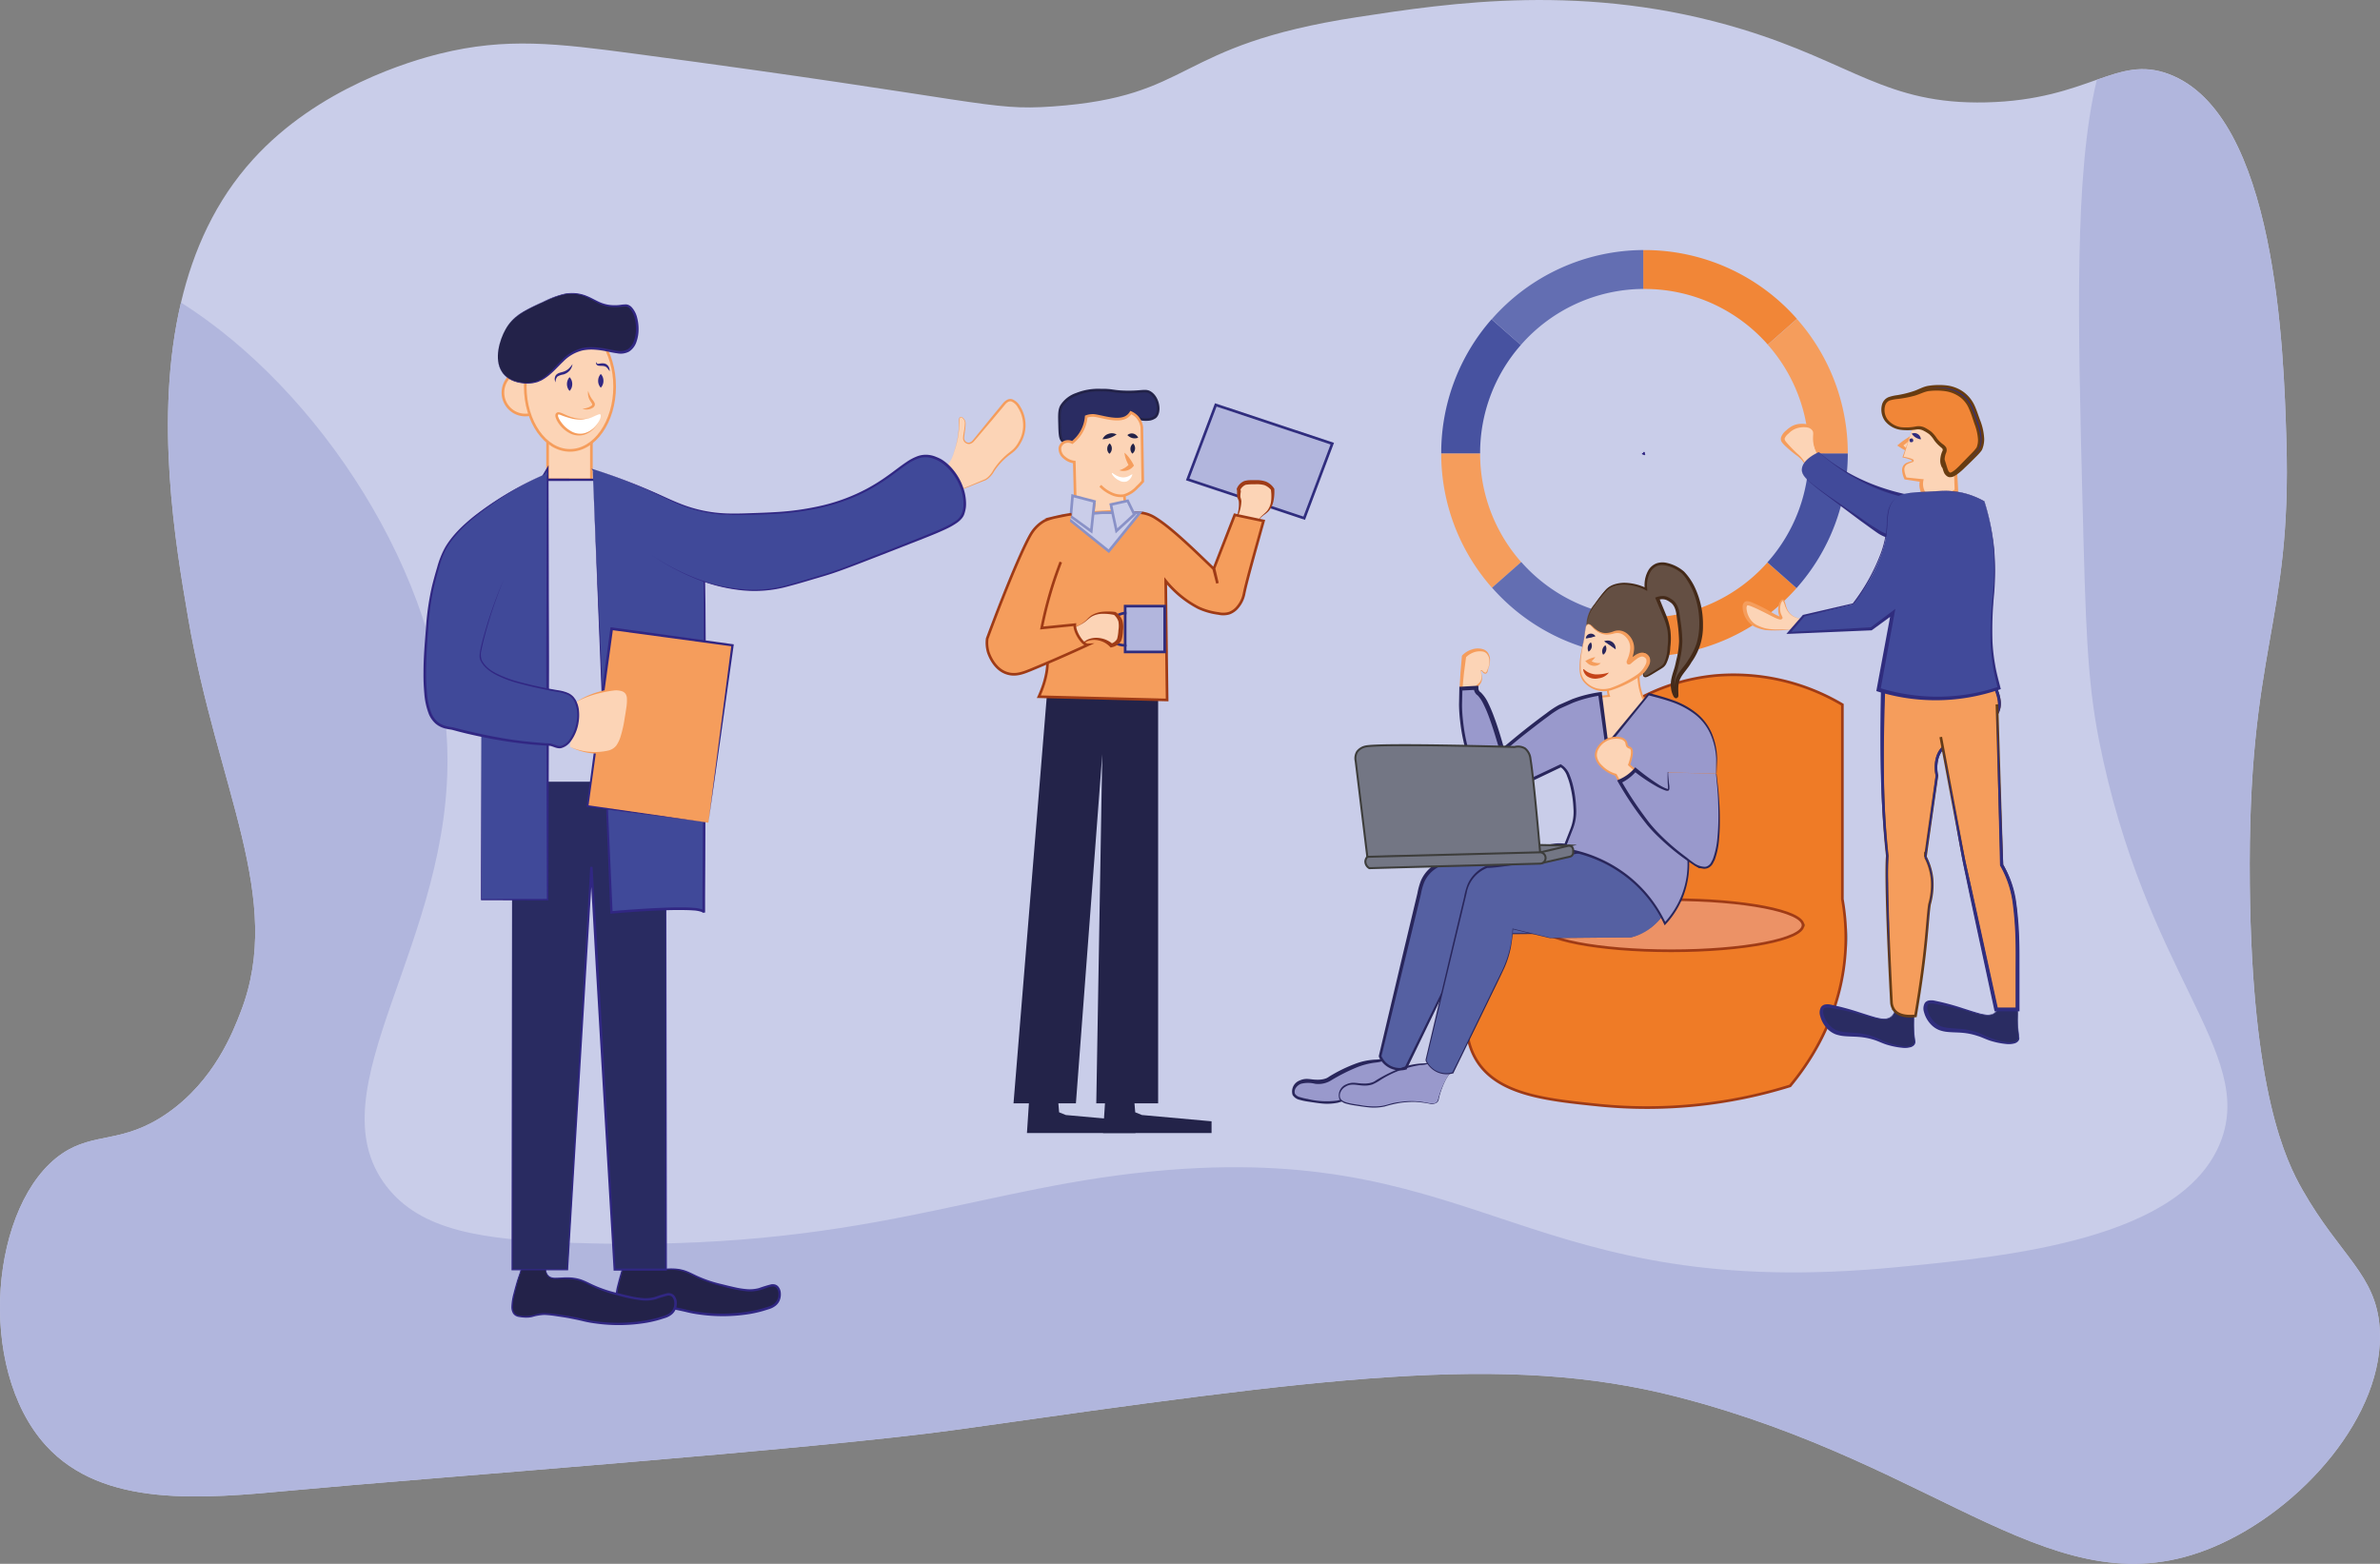 <svg xmlns="http://www.w3.org/2000/svg" xmlns:xlink="http://www.w3.org/1999/xlink" viewBox="0 0 898.35 590.32"><rect x="0" y="0" width="898.35" height="590.32" fill="#808080" stroke="none"/><defs><style>.cls-1{fill:#c9cde9;}.cls-2{fill:#b1b6dd;}.cls-3,.cls-42,.cls-9{fill:#fcd4b6;}.cls-3,.cls-42{stroke:#f59d5c;}.cls-11,.cls-15,.cls-18,.cls-20,.cls-22,.cls-24,.cls-25,.cls-26,.cls-27,.cls-28,.cls-29,.cls-3,.cls-32,.cls-36,.cls-42,.cls-43{stroke-miterlimit:10;}.cls-4{fill:#232249;}.cls-5{fill:#312783;}.cls-20,.cls-24,.cls-32,.cls-6{fill:#f59d5c;}.cls-7{fill:#fff;}.cls-8{fill:#292b61;}.cls-10{fill:#404999;}.cls-11{fill:#ef7b26;stroke:url(#Безымянный_градиент_60);}.cls-12{fill:#636eb2;}.cls-13{fill:#f18637;}.cls-14{fill:#4752a0;}.cls-15,.cls-29{fill:none;}.cls-15{stroke:#312783;}.cls-16,.cls-25{fill:#2a2c62;}.cls-17,.cls-18{fill:#302d7e;}.cls-18,.cls-20{stroke:#683c11;}.cls-19{fill:#414a9a;}.cls-21{fill:#232349;}.cls-22{fill:#b2b6dd;}.cls-22,.cls-29{stroke:#302d7e;}.cls-23{fill:url(#Безымянный_градиент_60-2);}.cls-24{stroke:url(#Безымянный_градиент_60-3);}.cls-25{stroke:url(#Безымянный_градиент_12);}.cls-26,.cls-27,.cls-28{fill:#cacde9;}.cls-26{stroke:url(#Безымянный_градиент_61);}.cls-27{stroke:url(#Безымянный_градиент_61-2);}.cls-28{stroke:url(#Безымянный_градиент_61-3);}.cls-30{fill:url(#Безымянный_градиент_60-4);}.cls-31{fill:url(#Безымянный_градиент_12-2);}.cls-32{stroke:url(#Безымянный_градиент_60-5);}.cls-33{fill:url(#Безымянный_градиент_12-3);}.cls-34{fill:url(#Безымянный_градиент_12-4);}.cls-35{fill:url(#Безымянный_градиент_12-5);}.cls-36{fill:#ec9266;stroke:url(#Безымянный_градиент_60-6);}.cls-37{fill:#99c;}.cls-38{fill:#29265b;}.cls-39{fill:#5560a2;}.cls-40{fill:#644f43;}.cls-41{fill:#442a19;}.cls-42,.cls-43{stroke-width:0.75px;}.cls-43{fill:#737684;stroke:#3d3d3b;}.cls-44{fill:#c54419;}</style><linearGradient id="Безымянный_градиент_60" x1="553.02" y1="336.43" x2="697.22" y2="336.43" gradientUnits="userSpaceOnUse"><stop offset="1" stop-color="#9f3b16"/><stop offset="1" stop-color="#010101"/></linearGradient><linearGradient id="Безымянный_градиент_60-2" x1="472.71" y1="-3732.05" x2="474.27" y2="-3712.95" gradientTransform="matrix(1, 0, 0, -1, 0, -3531.82)" xlink:href="#Безымянный_градиент_60"/><linearGradient id="Безымянный_градиент_60-3" x1="385.14" y1="-3760.47" x2="477.55" y2="-3760.47" gradientTransform="matrix(1, 0, 0, -1, 0, -3531.82)" xlink:href="#Безымянный_градиент_60"/><linearGradient id="Безымянный_градиент_12" x1="399.4" y1="-3689.01" x2="437.66" y2="-3689.01" gradientTransform="matrix(1, 0, 0, -1, 0, -3531.82)" gradientUnits="userSpaceOnUse"><stop offset="1" stop-color="#232349"/><stop offset="1" stop-color="#010101"/></linearGradient><linearGradient id="Безымянный_градиент_61" x1="400.56" y1="-3732.72" x2="431.31" y2="-3732.72" gradientTransform="matrix(1, 0, 0, -1, 0, -3531.82)" gradientUnits="userSpaceOnUse"><stop offset="1" stop-color="#8991c7"/><stop offset="1" stop-color="#010101"/></linearGradient><linearGradient id="Безымянный_градиент_61-2" x1="403.65" y1="-3725.79" x2="413.64" y2="-3725.79" xlink:href="#Безымянный_градиент_61"/><linearGradient id="Безымянный_градиент_61-3" x1="418.73" y1="-3726.74" x2="428.78" y2="-3726.74" xlink:href="#Безымянный_градиент_61"/><linearGradient id="Безымянный_градиент_60-4" x1="403.59" y1="-3769.44" x2="424" y2="-3769.44" gradientTransform="matrix(1, 0, 0, -1, 0, -3531.82)" xlink:href="#Безымянный_градиент_60"/><linearGradient id="Безымянный_градиент_12-2" x1="417.88" y1="-3701.14" x2="419.72" y2="-3701.14" xlink:href="#Безымянный_градиент_12"/><linearGradient id="Безымянный_градиент_60-5" x1="372.04" y1="-3756.16" x2="413.07" y2="-3756.16" gradientTransform="matrix(1, 0, 0, -1, 0, -3531.82)" xlink:href="#Безымянный_градиент_60"/><linearGradient id="Безымянный_градиент_12-3" x1="426.55" y1="-3701.15" x2="428.58" y2="-3701.15" xlink:href="#Безымянный_градиент_12"/><linearGradient id="Безымянный_градиент_12-4" x1="425.54" y1="-3696.35" x2="429.99" y2="-3696.35" xlink:href="#Безымянный_градиент_12"/><linearGradient id="Безымянный_градиент_12-5" x1="415.66" y1="-3696.51" x2="421.47" y2="-3696.51" xlink:href="#Безымянный_градиент_12"/><linearGradient id="Безымянный_градиент_60-6" x1="580.51" y1="349.26" x2="681.07" y2="349.26" xlink:href="#Безымянный_градиент_60"/></defs><title>Банк</title><g id="Слой_2" data-name="Слой 2"><g id="Слой_4" data-name="Слой 4"><path class="cls-1" d="M835.43,584c-59.43,25-101-30.56-202.21-56.68-65.4-16.89-134-7.18-271.15,12.25-53.27,7.55-203.34,18.49-251.23,23-34.4,3.22-71.9,6.77-93.45-16.85-26.81-29.38-20.94-92,6.13-110.3,12.25-8.27,22.9-3.45,39.83-15.32,17.56-12.32,24.55-30.44,27.57-38.3,16.46-42.7-8.87-84-19.91-148.59-4.75-27.7-12.93-75.55-2.69-119,4.62-19.66,13-38.44,27.2-54.06C120.14,33,155.33,22.92,166,20.27c25.1-6.24,44.43-3.87,73.53,0C372.05,37.89,372.76,41.91,397.3,40.19c54.18-3.8,44.86-22.94,114.9-33.71C547.07,1.12,599-6.85,657.73,11.08c41.58,12.68,54.19,28.44,91.91,27.57,19.61-.45,31.94-5.07,41.89-8.57,9.75-3.44,17.22-5.81,27.05-2.15C859.23,43.06,862,132.27,863,165.8c2.18,71.09-14.76,77.69-13.79,168.51.83,78.27,13.74,104.06,19.91,114.9,14.23,25,27.74,31.93,29.11,52.08C900.46,534,868.57,570.09,835.43,584Z"/><path class="cls-2" d="M835.43,584c-59.43,25-101-30.56-202.21-56.68-65.4-16.89-134-7.18-271.15,12.25-53.27,7.55-203.34,18.49-251.23,23-34.4,3.22-71.9,6.77-93.45-16.85-26.81-29.38-20.94-92,6.13-110.3,12.25-8.27,22.9-3.45,39.83-15.32,17.56-12.32,24.55-30.44,27.57-38.3,16.46-42.7-8.87-84-19.91-148.59-4.75-27.7-12.93-75.55-2.69-119,52,32.84,98.3,102.8,100.5,168.08,2.47,73.34-51.12,128.87-23,165.44,13,16.95,36.32,20.31,70.46,21.45,110.6,3.7,153.09-21.92,225.19-27.57,119-9.33,135.47,50.11,274.22,36.76,42.16-4.05,108.19-10.41,122.55-47.49,13.1-33.82-28.53-62.93-46-151.66-4.48-22.82-5-44.32-6.12-87.32-1.81-70.94-3.22-126.2,5.34-161.77,9.75-3.44,17.22-5.81,27.05-2.15C859.23,43.06,862,132.27,863,165.8c2.18,71.09-14.76,77.69-13.79,168.51.83,78.27,13.74,104.06,19.91,114.9,14.23,25,27.74,31.93,29.11,52.08C900.46,534,868.57,570.09,835.43,584Z"/><ellipse class="cls-3" cx="198.26" cy="148.21" rx="8.43" ry="8.46"/><rect class="cls-3" x="206.69" y="164.5" width="16.54" height="16.6"/><ellipse class="cls-3" cx="215.13" cy="145.91" rx="16.87" ry="24.1"/><path class="cls-4" d="M190.78,124.39c2.85-5.1,7.12-7.09,12.66-9.68,5.91-2.76,10-4.68,15.15-3.66,5.46,1.1,7.23,4.58,13.62,4.52,2.89,0,4.08-.75,5.37.22,3.45,2.57,4.17,12,.58,15.71-3.36,3.47-8.36-.27-15.93,0-11.22.39-12.77,13-23,13.12-1.05,0-6.94.08-9.79-4.3C186.33,135.54,188.63,128.23,190.78,124.39Z"/><path class="cls-5" d="M190.78,124.39a17.37,17.37,0,0,1,6-6.29,71.34,71.34,0,0,1,7.83-4,38.77,38.77,0,0,1,8.22-3.15,14.66,14.66,0,0,1,8.75.8c1.38.56,2.66,1.3,4,1.94a13.93,13.93,0,0,0,4.07,1.35,16.21,16.21,0,0,0,4.29.07,19.16,19.16,0,0,1,2.24-.21,2.9,2.9,0,0,1,1.24.3,4,4,0,0,1,1,.75,9.09,9.09,0,0,1,2.1,4.07,16.9,16.9,0,0,1,.52,4.48,14.33,14.33,0,0,1-.77,4.47,7,7,0,0,1-2.76,3.72,6.72,6.72,0,0,1-4.58.68c-1.49-.19-2.92-.54-4.35-.81a31.46,31.46,0,0,0-4.3-.57,19.28,19.28,0,0,0-2.15,0,18.72,18.72,0,0,0-2.11.27,15.06,15.06,0,0,0-7.36,4.17c-2.13,2-4,4.28-6.44,6a16.7,16.7,0,0,1-1.89,1.19l-1,.43-.52.21-.54.13-1.09.26-1.11.1a11.87,11.87,0,0,1-2.23,0,14.53,14.53,0,0,1-4.3-1,9.55,9.55,0,0,1-3.54-2.62,9.09,9.09,0,0,1-1.8-4,14,14,0,0,1-.1-4.39A23.51,23.51,0,0,1,190.78,124.39Zm0,0a23.65,23.65,0,0,0-2.7,8.32c-.34,2.87.06,6,1.95,8.29a8.88,8.88,0,0,0,3.51,2.5,13.7,13.7,0,0,0,4.24.92,11.53,11.53,0,0,0,8.1-2.4c2.31-1.75,4.13-4.07,6.25-6.13a15.64,15.64,0,0,1,7.66-4.51,19,19,0,0,1,2.25-.3,18.6,18.6,0,0,1,2.24,0,32.54,32.54,0,0,1,4.42.54c1.45.27,2.89.6,4.3.78a6,6,0,0,0,3.94-.57,6.07,6.07,0,0,0,2.37-3.21,13,13,0,0,0,.75-4.17,15.86,15.86,0,0,0-.45-4.23,8.27,8.27,0,0,0-1.85-3.69,2.28,2.28,0,0,0-1.63-.83,20.79,20.79,0,0,0-2.14.16,17.26,17.26,0,0,1-4.48-.16,14.49,14.49,0,0,1-4.21-1.5c-1.32-.68-2.57-1.44-3.9-2a14.28,14.28,0,0,0-8.49-1,37.64,37.64,0,0,0-8.22,3,72.92,72.92,0,0,0-7.85,4A17.39,17.39,0,0,0,190.78,124.39Z"/><path class="cls-5" d="M226.78,141.18a3.57,3.57,0,0,1,.78,1.29,3.89,3.89,0,0,1,.21,1.3,3.63,3.63,0,0,1-.21,1.29,3.57,3.57,0,0,1-.78,1.29,3.47,3.47,0,0,1-.79-1.29,3.63,3.63,0,0,1-.21-1.29,3.89,3.89,0,0,1,.21-1.3A3.47,3.47,0,0,1,226.78,141.18Z"/><path class="cls-5" d="M215,142.39a3.47,3.47,0,0,1,.79,1.29,4.1,4.1,0,0,1,0,2.59,3.47,3.47,0,0,1-.79,1.29,3.31,3.31,0,0,1-.78-1.29,3.92,3.92,0,0,1,0-2.59A3.57,3.57,0,0,1,215,142.39Z"/><path class="cls-6" d="M222,147.56a11.76,11.76,0,0,0,1,2.37,9.64,9.64,0,0,0,.68,1,5.83,5.83,0,0,1,.77,1.19,1.43,1.43,0,0,1,0,1,1.53,1.53,0,0,1-.57.73,6,6,0,0,1-.64.35,4.12,4.12,0,0,1-.67.24,4.35,4.35,0,0,1-2.72-.15,7.53,7.53,0,0,0,2.45-.58c.19-.09.36-.19.53-.29a3.32,3.32,0,0,0,.48-.33c.24-.22.27-.34.18-.59a6.79,6.79,0,0,0-.61-1,5.53,5.53,0,0,1-.62-1.24A5.27,5.27,0,0,1,222,147.56Z"/><path class="cls-7" d="M226.63,156.46c-.56-.68-2.52,1.43-6.5,1.72-5.46.39-9-3-9.86-1.94-.7.85.92,3.42,2.35,4.88.5.5,3.3,3.34,7,2.87C224.51,163.36,227.45,157.44,226.63,156.46Z"/><path class="cls-6" d="M226.63,156.46a.56.56,0,0,0-.61-.08,4.42,4.42,0,0,0-.6.24l-1.19.55a13.41,13.41,0,0,1-2.48.84,12.71,12.71,0,0,1-5.25.15,31.88,31.88,0,0,1-5-1.55c-.37-.13-.82-.18-.83-.09s-.1.38,0,.72a7.47,7.47,0,0,0,1.16,2.14,11.38,11.38,0,0,0,3.66,3.35,6.79,6.79,0,0,0,4.8.87,8.33,8.33,0,0,0,4.34-2.56,10.21,10.21,0,0,0,1.51-2.12,6.33,6.33,0,0,0,.5-1.2A1.62,1.62,0,0,0,226.63,156.46Zm0,0a1.64,1.64,0,0,1,0,1.27,6,6,0,0,1-.48,1.21,10.85,10.85,0,0,1-1.43,2.19,8.81,8.81,0,0,1-4.33,3,7.4,7.4,0,0,1-5.32-.59A11.2,11.2,0,0,1,211,160a8.33,8.33,0,0,1-1.28-2.46,2.23,2.23,0,0,1-.09-.8,1.12,1.12,0,0,1,.45-.9,1.21,1.21,0,0,1,.95-.2,4.3,4.3,0,0,1,.71.19c.87.33,1.62.73,2.42,1.05a17.4,17.4,0,0,0,2.43.83,12.11,12.11,0,0,0,5.12.21,12.75,12.75,0,0,0,2.49-.75l1.2-.53a6.37,6.37,0,0,1,.61-.23A.55.55,0,0,1,226.63,156.46Z"/><path class="cls-5" d="M225.24,136.66c0,.31.08.61.25.64a1.53,1.53,0,0,0,.66,0,5.47,5.47,0,0,1,1.84-.11,2.38,2.38,0,0,1,1.68,1.13,3,3,0,0,1,.43,1.81,9.47,9.47,0,0,0-1-1.33,2.19,2.19,0,0,0-1.24-.62c-.48-.09-1-.05-1.65-.1a1.52,1.52,0,0,1-1-.39A.77.77,0,0,1,225.24,136.66Z"/><path class="cls-5" d="M216.09,137.45a4.69,4.69,0,0,1-1.09,2.46,5,5,0,0,1-2.37,1.46,6,6,0,0,0-2.21.77,2.87,2.87,0,0,0-.69,2.19,2.52,2.52,0,0,1,.11-2.72,2.86,2.86,0,0,1,1.25-.83c.44-.15.86-.24,1.25-.37a5.6,5.6,0,0,0,2.11-1.06A9,9,0,0,0,216.09,137.45Z"/><path class="cls-4" d="M236.55,466.09a28.45,28.45,0,0,1-.29,8.61c-.5,2.65-1,3.13-2,6.88-1.42,5.34-2.48,9.49-.57,11.19.7.63,1.56.71,3.14.86,2.59.25,4.16-.47,6-.86s4.13-.08,8.57.57,7.72,1.46,8.86,1.72c0,0,15.42,3.62,30-1.43a5.92,5.92,0,0,0,3.43-2.58c1-1.79.77-4.44-.57-5.45s-3.73.15-6,.86c-4.31,1.33-8.21.31-16-1.72-10.31-2.69-10.45-5.55-17.44-5.74-3.76-.1-6,.66-7.43-.86-2-2.2-.33-7.11,1.43-10.9"/><path class="cls-5" d="M236.55,466.09a28.14,28.14,0,0,1-.4,9.68c-.36,1.6-1,3.1-1.38,4.66s-.81,3.14-1.17,4.71a22,22,0,0,0-.66,4.74,4.14,4.14,0,0,0,.54,2.17,2.38,2.38,0,0,0,1.8,1.08,12.64,12.64,0,0,0,4.71,0c.77-.17,1.54-.4,2.34-.6a9.56,9.56,0,0,1,2.5-.3,39.15,39.15,0,0,1,4.88.47c1.61.21,3.22.45,4.82.74s3.2.6,4.79,1a44.7,44.7,0,0,0,4.73.87,62.81,62.81,0,0,0,19.21-.34,44.06,44.06,0,0,0,4.68-1.08c1.52-.49,3.16-.8,4.29-1.75a4.51,4.51,0,0,0,1.61-3.91,3.34,3.34,0,0,0-.71-2,1.94,1.94,0,0,0-1.82-.56c-1.47.2-3,1-4.58,1.38a14.33,14.33,0,0,1-5,.4,57.48,57.48,0,0,1-9.57-2,48,48,0,0,1-9.21-3.25c-1.48-.7-2.89-1.49-4.38-2a15.43,15.43,0,0,0-4.68-.86c-1.6-.11-3.21,0-4.85,0a4.39,4.39,0,0,1-2.41-.6,3.29,3.29,0,0,1-1.31-2.1,10.39,10.39,0,0,1,.52-4.83,34,34,0,0,1,1.82-4.51,34,34,0,0,0-1.7,4.54,10.1,10.1,0,0,0-.4,4.74,3,3,0,0,0,1.24,1.9,4.15,4.15,0,0,0,2.25.5c1.59,0,3.22-.21,4.86-.15a15.77,15.77,0,0,1,4.85.82c1.56.55,3,1.33,4.46,2a47.62,47.62,0,0,0,9.13,3.08c1.57.39,3.14.78,4.71,1.13a32.14,32.14,0,0,0,4.73.77,13.56,13.56,0,0,0,4.67-.39,47.7,47.7,0,0,1,4.71-1.44,3.62,3.62,0,0,1,1.38.08,2.63,2.63,0,0,1,1.23.78,4.23,4.23,0,0,1,.95,2.51,6,6,0,0,1-.37,2.59,5,5,0,0,1-1.57,2.13,7.47,7.47,0,0,1-2.27,1.22l-2.35.73a45.85,45.85,0,0,1-4.77,1.12,63.51,63.51,0,0,1-19.51.26,45.33,45.33,0,0,1-4.81-.91q-2.36-.56-4.74-1c-1.59-.29-3.18-.52-4.78-.76a39.22,39.22,0,0,0-4.78-.52,18.33,18.33,0,0,0-4.69.81,11.59,11.59,0,0,1-2.49.22,20.48,20.48,0,0,1-2.47-.26,4,4,0,0,1-1.24-.43,2.79,2.79,0,0,1-1-.95,4.63,4.63,0,0,1-.6-2.48,21.23,21.23,0,0,1,.75-4.86c.4-1.58.82-3.14,1.29-4.7s1.1-3.06,1.5-4.61A28.34,28.34,0,0,0,236.55,466.09Z"/><path class="cls-4" d="M197.21,469.53a28.44,28.44,0,0,1-.29,8.61c-.5,2.66-1,3.13-2,6.88-1.42,5.34-2.47,9.49-.57,11.19.7.63,1.57.71,3.14.86,2.6.25,4.16-.47,6-.86s4.14-.07,8.57.58,7.72,1.45,8.87,1.72c0,0,15.41,3.61,30-1.44a5.84,5.84,0,0,0,3.43-2.58c1-1.79.77-4.44-.57-5.45s-3.72.15-6,.86c-4.3,1.34-8.21.32-16-1.72-10.3-2.69-10.45-5.55-17.44-5.74-3.76-.1-6,.66-7.43-.86-2-2.2-.32-7.11,1.43-10.9"/><path class="cls-5" d="M197.21,469.53a28.19,28.19,0,0,1-.39,9.69c-.37,1.59-1,3.1-1.39,4.66s-.81,3.13-1.17,4.7a22.09,22.09,0,0,0-.66,4.74,4.14,4.14,0,0,0,.54,2.17,2.36,2.36,0,0,0,1.81,1.08,12.59,12.59,0,0,0,4.7,0c.77-.16,1.54-.4,2.34-.6a10.06,10.06,0,0,1,2.5-.3,41.32,41.32,0,0,1,4.89.47c1.6.22,3.21.45,4.81.74s3.2.6,4.79,1a44.7,44.7,0,0,0,4.73.87,62.49,62.49,0,0,0,19.21-.34,46.62,46.62,0,0,0,4.68-1.07c1.53-.5,3.16-.81,4.29-1.76a4.46,4.46,0,0,0,1.61-3.91,3.37,3.37,0,0,0-.71-2,1.93,1.93,0,0,0-1.81-.56,47.78,47.78,0,0,0-4.59,1.39,14.33,14.33,0,0,1-5,.4,57.5,57.5,0,0,1-9.57-2,48,48,0,0,1-9.21-3.25c-1.47-.69-2.89-1.49-4.38-2a15.74,15.74,0,0,0-4.68-.86c-1.6-.1-3.21,0-4.85,0a4.49,4.49,0,0,1-2.41-.61A3.3,3.3,0,0,1,206,480a10.41,10.41,0,0,1,.52-4.83,34.56,34.56,0,0,1,1.82-4.51,34,34,0,0,0-1.7,4.54,10.26,10.26,0,0,0-.4,4.75,3,3,0,0,0,1.24,1.9,4.08,4.08,0,0,0,2.25.49c1.6,0,3.23-.21,4.86-.15a16.08,16.08,0,0,1,4.85.82c1.56.55,3,1.34,4.46,2a47.62,47.62,0,0,0,9.13,3.08c1.57.39,3.14.79,4.71,1.13a32.36,32.36,0,0,0,4.73.77,13.32,13.32,0,0,0,4.67-.39,45.19,45.19,0,0,1,4.71-1.43,3.26,3.26,0,0,1,1.38.08,2.61,2.61,0,0,1,1.23.77,4.23,4.23,0,0,1,1,2.51,6,6,0,0,1-.37,2.59,5,5,0,0,1-1.57,2.13,7.47,7.47,0,0,1-2.27,1.22l-2.35.74a45.81,45.81,0,0,1-4.77,1.11,63.2,63.2,0,0,1-19.51.26,43.38,43.38,0,0,1-4.81-.91c-1.57-.37-3.15-.69-4.74-1s-3.18-.53-4.78-.77a41.3,41.3,0,0,0-4.78-.52,18.85,18.85,0,0,0-4.69.81,10.89,10.89,0,0,1-2.49.22,20.48,20.48,0,0,1-2.47-.26,3.53,3.53,0,0,1-1.24-.43,2.79,2.79,0,0,1-1-.95,4.7,4.7,0,0,1-.6-2.48,21.88,21.88,0,0,1,.75-4.86c.4-1.58.83-3.13,1.29-4.69s1.1-3.07,1.5-4.62A27.84,27.84,0,0,0,197.21,469.53Z"/><rect class="cls-1" x="203.4" y="181.1" width="28.59" height="117.73"/><path class="cls-5" d="M232,298.83,203.4,299h-.18v-.19l-.1-29.43L203,240l-.13-58.86v-.5h.5l28.59.06h.44v.44l-.16,59-.11,29.43Zm0,0-.27-59-.16-58.75.43.43-28.59.07.5-.5L203.77,240l-.07,29.44-.11,29.43-.19-.19Z"/><polygon class="cls-8" points="193.32 313.46 193.32 479.29 214.23 479.29 223.23 327.23 231.99 479.29 251.43 479.29 251.43 318.79 251.43 295.1 195.4 295.1 193.32 313.46"/><path class="cls-5" d="M193.32,313.46l.21,165.83-.21-.22,20.91,0-.24.23,8.8-152.07h.88l2.24,38,2.16,38,4.28,76-.36-.34,19.44,0-.34.34.24-184.19.1.1-56-.08,0,0Zm0,0,2.06-18.36v0h0l56-.07h.1v.1l.24,184.19v.33h-.34l-19.44,0h-.34l0-.34-4.48-76-2.22-38-2.14-38h.88l-9.2,152v.23h-.23l-20.91,0h-.22v-.21Z"/><path class="cls-9" d="M358,175.14a13.48,13.48,0,0,0,2.1-4.47,33.47,33.47,0,0,0,1.86-9.19c.11-2.17,0-3.73.57-4s1.26.55,1.62,1.29.29,1.19,0,3.35c-.38,2.77-.61,3.46-.16,4.21a2.06,2.06,0,0,0,1.53,1c1,.08,1.82-.86,2.19-1.29,1.38-1.63,9-11,11.33-13.67a3.37,3.37,0,0,1,2.27-1.37c1.69-.05,3,2,3.56,2.92a12.75,12.75,0,0,1,1.7,8,13.81,13.81,0,0,1-2.1,5.76c-1.88,3-3.14,2.76-6.48,6.27-3.76,3.95-3.09,5.28-6,7-.23.14-2.18.92-6.07,2.49-3,1.21-3.34,1.33-4,1.29-3.51-.24-6.78-5.08-5.91-7.56C356.35,176.44,356.92,176.48,358,175.14Z"/><path class="cls-6" d="M358,175.14a11.87,11.87,0,0,0,1.63-3.19c.42-1.13.77-2.28,1.1-3.43a30.53,30.53,0,0,0,1.16-7.09c0-.6,0-1.2,0-1.8a5.78,5.78,0,0,1,.2-1.83.65.65,0,0,1,.35-.38.74.74,0,0,1,.53,0,2.3,2.3,0,0,1,.76.57,2.71,2.71,0,0,1,.75,1.71,25.23,25.23,0,0,1-.34,3.61c-.07.6-.17,1.2-.2,1.78a1.77,1.77,0,0,0,.47,1.48,1.62,1.62,0,0,0,1.39.53,2.53,2.53,0,0,0,1.34-.86c.76-.88,1.51-1.85,2.27-2.78l4.54-5.6,4.58-5.58A5.39,5.39,0,0,1,380,151a2.61,2.61,0,0,1,2.1-.28,5.9,5.9,0,0,1,2.89,2.57,13.33,13.33,0,0,1,.15,14.16,11,11,0,0,1-2.32,2.91c-.95.81-1.94,1.45-2.84,2.23a25.14,25.14,0,0,0-4.72,5.31,9.37,9.37,0,0,1-2.35,2.8c-.24.18-.5.35-.76.51s-.56.23-.84.34l-1.69.67c-2.25.88-4.46,1.81-6.75,2.6a3.1,3.1,0,0,1-1.81-.06,6,6,0,0,1-1.64-.77,9.11,9.11,0,0,1-2.48-2.62,5.93,5.93,0,0,1-1-3.4,2.22,2.22,0,0,1,.07-.45,1.57,1.57,0,0,1,.15-.43,1.9,1.9,0,0,1,.58-.68A8.09,8.09,0,0,0,358,175.14Zm0,0a9,9,0,0,1-1.27,1.28,2,2,0,0,0-.58.67,1.66,1.66,0,0,0-.14.43,1.61,1.61,0,0,0-.06.44,6,6,0,0,0,1.06,3.37,8.86,8.86,0,0,0,2.48,2.55,5.46,5.46,0,0,0,1.61.74,2.88,2.88,0,0,0,1.74,0c2.25-.81,4.44-1.82,6.65-2.74l1.65-.7c.27-.12.55-.22.81-.36a6.21,6.21,0,0,0,.72-.51,9,9,0,0,0,2.18-2.74,25.73,25.73,0,0,1,4.69-5.56c.9-.83,1.91-1.53,2.77-2.3a10.61,10.61,0,0,0,2.1-2.75,12.39,12.39,0,0,0-.24-13.18,5.06,5.06,0,0,0-2.33-2.2c-.93-.32-1.85.36-2.58,1.28l-4.62,5.52-4.67,5.5c-.79.91-1.53,1.82-2.36,2.74a3.05,3.05,0,0,1-1.69,1,2.3,2.3,0,0,1-2.33-1.61,2.68,2.68,0,0,1-.06-1c.05-.62.16-1.21.25-1.8a25.84,25.84,0,0,0,.43-3.55,2.39,2.39,0,0,0-.64-1.54,2,2,0,0,0-.65-.52.39.39,0,0,0-.59.22,5.81,5.81,0,0,0-.23,1.74l-.06,1.81a30.64,30.64,0,0,1-1.24,7.1c-.34,1.15-.71,2.29-1.13,3.42A12.07,12.07,0,0,1,358,175.14Z"/><path class="cls-10" d="M223.75,177.65l7,166.76s34.88-3.15,34.88,0,.92-127.09,0-128.81S223.75,177.65,223.75,177.65Z"/><path class="cls-5" d="M223.75,177.65l7.48,166.74-.49-.43q6.88-.61,13.78-1c4.6-.26,9.2-.47,13.82-.41,1.16,0,2.32.06,3.48.16a11.6,11.6,0,0,1,3.55.71,1.6,1.6,0,0,1,.49.35,1.05,1.05,0,0,1,.22.33.71.71,0,0,1,.05.22c0,.05,0,.24,0,.07-1.93.16-.54,0-1,0v-.8l0-1.73,0-3.45.11-13.8.34-55.19.07-27.6,0-13.8-.07-6.9-.08-3.44c0-.57-.05-1.15-.1-1.71,0-.12,0-.3-.07-.31l-.26-.29a6.3,6.3,0,0,0-.57-.6c-6.61-6.37-13.48-12.51-20.28-18.7Zm0,0,20.72,18.23,10.3,9.18c3.42,3.09,6.86,6.13,10.16,9.36a6.65,6.65,0,0,1,.62.66l.3.35a1.16,1.16,0,0,1,.14.51c.05.59.07,1.16.1,1.74l.09,3.45.1,6.9.09,13.81,0,27.6-.15,55.2-.07,13.8,0,3.45v2.54c-.43.05,1,0-1,.13,0-.23,0-.12,0-.14a0,0,0,0,0,0,0s0,0,0,0a1.05,1.05,0,0,0-.22-.14,11.16,11.16,0,0,0-3.19-.6c-1.13-.09-2.27-.12-3.41-.14-4.58-.08-9.17.12-13.76.36s-9.17.58-13.75,1l-.47,0,0-.47Z"/><rect class="cls-6" x="215.36" y="250.92" width="67.56" height="46.04" transform="translate(-56.06 483.62) rotate(-82.2)"/><path class="cls-5" d="M267.4,310.53l-45.66-5.91-.33-.05.05-.33,4.43-33.48,4.5-33.48.07-.5.49.07,45.6,6.32.43.06-.06.42-4.74,33.55Zm0,0,8.67-67,.37.48-45.62-6.17.56-.43-4.6,33.47-4.67,33.45-.28-.37Z"/><path class="cls-10" d="M181.68,275.3v64.27h25v-163l-23.58,39.88S179.68,269,180,267.84,181.68,275.3,181.68,275.3Z"/><path class="cls-5" d="M181.68,275.3l.18,64.27-.18-.18,25-.07-.25.25-.22-81.48c-.06-13.58.05-27.16.06-40.74l.12-40.74.55.15-23.7,39.81,0-.07-2,29.63L180.34,261l-.22,3.7-.1,1.86,0,.92v.41s0,0,0,0v0a.13.13,0,0,1,.08-.1.13.13,0,0,1,.1.09,1.89,1.89,0,0,1,.09.21C180.89,270.41,181.25,272.87,181.68,275.3Zm0,0c-.45-2.43-.82-4.89-1.5-7.26a.78.78,0,0,0-.09-.21.22.22,0,0,0-.06-.07.19.19,0,0,0,0,.08v0c-.09,0,0,0,0,0v-.41l0-.93.09-1.85.2-3.71.87-14.82,1.82-29.64v0l0,0,23.48-39.94.55-.93v1.08l.11,40.74c0,13.58.13,27.16.07,40.74l-.23,81.48v.25h-.25l-25-.07h-.18v-.18Z"/><path class="cls-9" d="M215.13,281.9a22.6,22.6,0,0,0,12.43,2.15,9,9,0,0,0,4.29-1.29c.89-.6,2.85-2.22,4.29-10.76,1-6.18,1.55-9.27,0-10.76-1.89-1.79-5.36-1-9.44,0a33.24,33.24,0,0,0-9.43,3.88"/><path class="cls-6" d="M215.13,281.9a23.28,23.28,0,0,0,14.58,1.4,5.46,5.46,0,0,0,2.9-1.84,12,12,0,0,0,1.57-3.24,45.08,45.08,0,0,0,1.63-7.27c.21-1.23.42-2.46.59-3.7a17.34,17.34,0,0,0,.23-3.64,3.6,3.6,0,0,0-.45-1.6,2.72,2.72,0,0,0-1.22-1,7.11,7.11,0,0,0-3.49-.32,36.64,36.64,0,0,0-3.67.64c-1.23.26-2.43.53-3.63.9a35.33,35.33,0,0,0-6.9,2.91,31.08,31.08,0,0,1,6.75-3.37c1.19-.43,2.43-.75,3.64-1.06a37.73,37.73,0,0,1,3.72-.78,7.27,7.27,0,0,1,3.93.29,3.59,3.59,0,0,1,1.63,1.34,4.55,4.55,0,0,1,.6,2,19,19,0,0,1-.19,3.86c-.16,1.26-.36,2.5-.56,3.74a44.67,44.67,0,0,1-1.75,7.4,12.45,12.45,0,0,1-1.75,3.47A6,6,0,0,1,229.9,284a21.19,21.19,0,0,1-7.61.22A24.4,24.4,0,0,1,215.13,281.9Z"/><path class="cls-10" d="M206.69,178.62a127.44,127.44,0,0,0-19.87,10.76c-14.59,9.67-18.1,16.37-19.29,18.93a38.23,38.23,0,0,0-2.15,6c-3,10.14-3.42,14.11-4.27,25.1-.81,10.42-1.35,21.87.84,28.69a10.12,10.12,0,0,0,3,4.73c2.26,1.88,5,1.88,6,2.16a179.17,179.17,0,0,0,36.45,6c1.57.09,3,1.37,4.71.86,5.33-1.55,8.5-13.62,4.29-18.5-1.57-1.83-3.76-2.17-6-2.59-10.58-1.95-25.76-4.76-28.73-11.62-.5-1.14-.65-2.38,1.28-9.46a167,167,0,0,1,7.29-21.09"/><path class="cls-5" d="M206.69,178.62a123.69,123.69,0,0,0-27.35,16.5c-4.1,3.36-8,7.09-10.71,11.68a33.07,33.07,0,0,0-2.88,7.38c-.75,2.57-1.46,5.14-2.05,7.73a102.54,102.54,0,0,0-2.08,15.83c-.41,5.33-.78,10.65-.8,16a78.12,78.12,0,0,0,.35,8,26.08,26.08,0,0,0,1.74,7.64,9.35,9.35,0,0,0,2.21,3.07,8,8,0,0,0,3.36,1.67,18.86,18.86,0,0,0,1.93.36c.72.11,1.35.31,2,.46,1.3.33,2.59.64,3.89.95,5.19,1.25,10.41,2.31,15.68,3.14,2.63.41,5.28.76,7.93,1,1.32.14,2.65.26,4,.37l2,.15c.69.05,1.28,0,2,.15,1.44.3,2.57,1.09,3.74.9a5.73,5.73,0,0,0,3-2,15.35,15.35,0,0,0,3-7.09,12.69,12.69,0,0,0-.78-7.62,4.2,4.2,0,0,0-.5-.81,5.26,5.26,0,0,0-.58-.74,5.69,5.69,0,0,0-1.53-1.09,14.14,14.14,0,0,0-3.76-1.05,159.56,159.56,0,0,1-15.67-3.51,43.47,43.47,0,0,1-7.52-2.91c-2.35-1.24-4.71-2.9-5.92-5.43a4.23,4.23,0,0,1-.34-2.07,14.94,14.94,0,0,1,.27-2c.26-1.32.59-2.62.93-3.91.7-2.59,1.46-5.15,2.28-7.7q2.46-7.64,5.63-15c-2,4.94-3.84,10-5.4,15.08-.77,2.56-1.5,5.13-2.15,7.72-.33,1.29-.63,2.59-.87,3.9a6.37,6.37,0,0,0,.1,3.8c1.14,2.34,3.4,4,5.72,5.15a41.67,41.67,0,0,0,7.43,2.83,153.73,153.73,0,0,0,15.63,3.41,14.85,14.85,0,0,1,3.94,1.09,6.48,6.48,0,0,1,1.72,1.22,5.16,5.16,0,0,1,.66.82,4.18,4.18,0,0,1,.55.9,10.13,10.13,0,0,1,1.07,4,16.47,16.47,0,0,1-.17,4.09,16.14,16.14,0,0,1-3.18,7.48,6.48,6.48,0,0,1-3.53,2.29c-1.58.21-2.84-.69-4-.88-.56-.09-1.31-.09-2-.14l-2-.14c-1.34-.1-2.67-.21-4-.35-2.67-.27-5.33-.61-8-1-5.3-.81-10.56-1.85-15.77-3.08-1.3-.32-2.6-.63-3.9-1-.65-.16-1.3-.37-1.9-.46s-1.34-.21-2-.38a9,9,0,0,1-3.74-1.89,10.37,10.37,0,0,1-2.43-3.39,27.25,27.25,0,0,1-1.78-7.94,77.37,77.37,0,0,1-.31-8c0-5.37.45-10.71.88-16a103.31,103.31,0,0,1,2.19-15.92c.61-2.61,1.33-5.19,2.1-7.75a33.11,33.11,0,0,1,3-7.5c2.76-4.68,6.75-8.42,10.91-11.77A123.48,123.48,0,0,1,206.69,178.62Z"/><path class="cls-10" d="M223.23,176.9a233.25,233.25,0,0,1,24.49,9.46c6.4,2.92,11.17,5.46,18.86,6.89a62.17,62.17,0,0,0,13.73.86c11.66-.29,23.15-.58,35.16-4.3,22.92-7.12,27-20.34,36.88-17.22,8.15,2.59,13.89,14.37,11.15,21.52-1.29,3.34-7.17,5.72-18.87,10.33-25.72,10.13-28.41,11.14-34.31,12.91-10.4,3.12-15.6,4.68-19.77,5.16-7.79.91-23.7.92-44.55-12.91"/><path class="cls-5" d="M223.23,176.9q8.64,2.74,17.07,6.12c2.81,1.14,5.59,2.32,8.35,3.57s5.49,2.53,8.29,3.62a52,52,0,0,0,17.59,3.61c3,.1,6,0,9.05-.11s6-.2,9.05-.39a102.31,102.31,0,0,0,17.87-2.54,69.64,69.64,0,0,0,16.82-6.36,71.3,71.3,0,0,0,7.64-4.79c2.46-1.73,4.8-3.63,7.35-5.33a18.91,18.91,0,0,1,4.12-2.13,9.37,9.37,0,0,1,4.7-.36,9.68,9.68,0,0,1,2.26.68,13.77,13.77,0,0,1,2.11,1,17.94,17.94,0,0,1,3.56,3,22.14,22.14,0,0,1,4.64,7.95,18.54,18.54,0,0,1,.9,4.55,14.06,14.06,0,0,1,0,2.34,12.16,12.16,0,0,1-.48,2.31,5.29,5.29,0,0,1-1.14,2.14,9.72,9.72,0,0,1-1.76,1.58,27.14,27.14,0,0,1-4,2.28c-2.75,1.31-5.56,2.43-8.37,3.55l-16.89,6.61c-5.65,2.18-11.26,4.42-17,6.4-2.88,1-5.79,1.79-8.68,2.66s-5.8,1.71-8.73,2.48a47.29,47.29,0,0,1-18.07,1.44,64,64,0,0,1-17.53-4.59A88.84,88.84,0,0,1,246,209.6,88.64,88.64,0,0,0,262,218a63.52,63.52,0,0,0,17.49,4.33,46.85,46.85,0,0,0,17.87-1.51c2.91-.78,5.8-1.65,8.7-2.52s5.8-1.71,8.64-2.69c5.69-2,11.3-4.27,16.93-6.47l16.86-6.68c2.8-1.13,5.6-2.27,8.3-3.57a26.63,26.63,0,0,0,3.86-2.21,6,6,0,0,0,2.55-3.28,10.64,10.64,0,0,0,.44-2.12,15.86,15.86,0,0,0,0-2.18,17.37,17.37,0,0,0-.88-4.32,21.16,21.16,0,0,0-4.46-7.57,16.81,16.81,0,0,0-3.35-2.84,14.22,14.22,0,0,0-2-1,9.06,9.06,0,0,0-2.06-.63,8.26,8.26,0,0,0-4.24.31,17.11,17.11,0,0,0-3.92,2c-2.49,1.64-4.86,3.54-7.35,5.28a73.34,73.34,0,0,1-7.74,4.8,70.78,70.78,0,0,1-17.05,6.36,104.21,104.21,0,0,1-18,2.47c-3,.18-6.05.28-9.07.36s-6.05.17-9.09,0a51.92,51.92,0,0,1-17.74-3.73c-2.82-1.13-5.54-2.46-8.28-3.74s-5.49-2.5-8.28-3.67C234.64,180.91,229,178.81,223.23,176.9Z"/></g><g id="Слой_2-2" data-name="Слой 2"><path class="cls-11" d="M559,402.61c-11.84-14.87-4.11-42.18,18.9-67.21l34.1-9.13q4.32-31.78,8.63-63.56A76.38,76.38,0,0,1,647.76,255a80.51,80.51,0,0,1,47.66,11v73.42a82.45,82.45,0,0,1,.41,26.66c-3.12,21-13.7,36.08-20.13,43.83a182.08,182.08,0,0,1-71.9,7.31C585.06,415.31,567.73,413.54,559,402.61Z"/><path class="cls-6" d="M574.19,212.18l-11,9.71A76.42,76.42,0,0,1,544,171.13h14.68A61.8,61.8,0,0,0,574.19,212.18Z"/><path class="cls-12" d="M620.36,247.85a76.51,76.51,0,0,1-57.16-26l11-9.71a62,62,0,0,0,46.16,21Z"/><path class="cls-13" d="M678.12,222a76.49,76.49,0,0,1-57.4,25.81h-.36V233.18h.37a61.87,61.87,0,0,0,46.39-20.85Z"/><path class="cls-14" d="M697.46,171.13A76.34,76.34,0,0,1,678.12,222l-11-9.71a61.73,61.73,0,0,0,15.67-41.2Z"/><path class="cls-6" d="M697.46,171.13H682.78a61.8,61.8,0,0,0-15.51-41l11-9.72A76.45,76.45,0,0,1,697.46,171.13Z"/><path class="cls-13" d="M678.26,120.36l-11,9.72a61.87,61.87,0,0,0-46.55-21h-.46l0-14.68h.48A76.55,76.55,0,0,1,678.26,120.36Z"/><path class="cls-12" d="M620.26,109.07a61.88,61.88,0,0,0-46.21,21.17l-11-9.71a76.56,76.56,0,0,1,57.2-26.14Z"/><path class="cls-14" d="M574.05,130.24a61.76,61.76,0,0,0-15.37,40.89H544a76.49,76.49,0,0,1,19-50.6Z"/><polyline class="cls-15" points="620.72 171.13 620.41 171.13 620.3 171.13"/><polyline class="cls-15" points="620.72 171.13 620.57 171.27 620.3 171.5"/><polyline class="cls-15" points="620.3 171.04 620.41 171.13 620.57 171.27"/><polyline class="cls-15" points="620.3 171.5 620.3 171.13 620.3 171.04"/><path class="cls-16" d="M721.75,381.57c1.27,1.64.34,2.87.72,8.35.22,3.08.56,3.63,0,4.34-1.58,2-6.61.69-8.51.21a25,25,0,0,1-4.26-1.56c-8.87-4.14-14.79-.46-19.23-4.94-2.38-2.37-3.55-6.17-2.4-7.54.83-1,2.71-.63,4.26-.31,12.49,2.53,18.22,6.16,21.38,3.83,1.81-1.36,1.48-3.7,3.52-4.23A4.73,4.73,0,0,1,721.75,381.57Z"/><path class="cls-17" d="M721.75,381.57a3.9,3.9,0,0,1,.71,2.73v2.89a46.11,46.11,0,0,0,.47,5.75,1.82,1.82,0,0,1-.34,1.48,2.84,2.84,0,0,1-1.26.84,8.21,8.21,0,0,1-3,.3,29.64,29.64,0,0,1-5.74-1.08c-1.89-.52-3.64-1.48-5.41-2a24.89,24.89,0,0,0-5.53-1.05c-1.9-.16-3.81-.12-5.79-.33a13.63,13.63,0,0,1-3-.66,8.85,8.85,0,0,1-2.68-1.66,10.75,10.75,0,0,1-3.13-5.25,4.24,4.24,0,0,1,.31-3.36,2.46,2.46,0,0,1,1.65-1,5.57,5.57,0,0,1,1.63,0,93.55,93.55,0,0,1,11.28,3c1.83.57,3.66,1.19,5.5,1.71a17.68,17.68,0,0,0,2.8.61,5.2,5.2,0,0,0,2.76-.28,4.08,4.08,0,0,0,1.93-2,4.57,4.57,0,0,1,1.7-2.29,3.44,3.44,0,0,1,2.81,0A5.28,5.28,0,0,1,721.75,381.57Zm0,0a5.11,5.11,0,0,0-2.31-1.66,3.42,3.42,0,0,0-2.8,0c-.87.46-1.18,1.48-1.6,2.31a4.26,4.26,0,0,1-1.95,2.13,5.56,5.56,0,0,1-3,.41,18.79,18.79,0,0,1-2.88-.47c-1.88-.45-3.73-1-5.59-1.48a102.39,102.39,0,0,0-11.2-2.4c-.89-.09-1.81,0-2.05.47a3.31,3.31,0,0,0,0,2.24,9.41,9.41,0,0,0,2.76,4.44,7.13,7.13,0,0,0,2.2,1.39,12.57,12.57,0,0,0,2.63.62c1.84.22,3.81.25,5.74.47a24.59,24.59,0,0,1,5.74,1.35c1.88.68,3.53,1.67,5.33,2.25a27.16,27.16,0,0,0,5.55,1.31,7.43,7.43,0,0,0,2.78-.14,1.79,1.79,0,0,0,1.48-2,53,53,0,0,1-.31-5.77v-2.89A3.86,3.86,0,0,0,721.75,381.57Z"/><path class="cls-16" d="M761,380c1.26,1.66.34,2.87.73,8.36.2,3.08.56,3.63,0,4.34-1.59,2-6.62.71-8.51.2a22.16,22.16,0,0,1-4.26-1.48c-8.88-4.14-14.8-.46-19.31-4.95-2.36-2.36-3.55-6.16-2.38-7.53.81-1,2.69-.63,4.25-.31,12.5,2.51,18.22,6.17,21.37,3.81,1.82-1.34,1.48-3.7,3.54-4.23A4.74,4.74,0,0,1,761,380Z"/><path class="cls-17" d="M761,380a3.94,3.94,0,0,1,.71,2.74c0,1-.07,1.94,0,3a50.43,50.43,0,0,0,.46,5.75,1.75,1.75,0,0,1-.34,1.48,2.8,2.8,0,0,1-1.24.85,8,8,0,0,1-3,.31,29.36,29.36,0,0,1-5.74-1.08c-1.91-.52-3.64-1.48-5.42-2a24.43,24.43,0,0,0-5.62-1.17c-1.88-.18-3.79-.13-5.78-.34a12.46,12.46,0,0,1-3-.67,8.7,8.7,0,0,1-2.66-1.64,10.75,10.75,0,0,1-3.16-5.25,4.27,4.27,0,0,1,.33-3.37,2.37,2.37,0,0,1,1.66-.95,6.2,6.2,0,0,1,1.61,0,93.39,93.39,0,0,1,11.27,3c1.85.58,3.67,1.2,5.52,1.71a15.69,15.69,0,0,0,2.78.61,5.16,5.16,0,0,0,2.78-.26,4.12,4.12,0,0,0,1.93-2,4.58,4.58,0,0,1,1.68-2.29,3.49,3.49,0,0,1,2.83,0A5.37,5.37,0,0,1,761,380Zm0,0a5.35,5.35,0,0,0-2.32-1.66,3.53,3.53,0,0,0-2.78,0c-.88.46-1.2,1.48-1.61,2.31a4.24,4.24,0,0,1-1.94,2.13,5.57,5.57,0,0,1-3,.42,17.37,17.37,0,0,1-2.87-.48c-1.9-.44-3.75-1-5.61-1.48a101.33,101.33,0,0,0-11.2-2.38c-.87-.1-1.79,0-2,.46a3.12,3.12,0,0,0,0,2.25,9.25,9.25,0,0,0,2.76,4.44,7.16,7.16,0,0,0,2.2,1.4,11.41,11.41,0,0,0,2.63.61c1.84.22,3.79.25,5.74.47a25.11,25.11,0,0,1,5.74,1.35c1.88.68,3.53,1.67,5.32,2.25a27.76,27.76,0,0,0,5.54,1.32,7.75,7.75,0,0,0,2.8-.15,1.77,1.77,0,0,0,1.48-2,52.84,52.84,0,0,1-.31-5.77c0-1,0-1.93.09-3A4,4,0,0,0,761,380Z"/><path class="cls-9" d="M681.48,234.28c-.21-1-2.84-.28-5.14-2-2.74-2.07-2.47-5.78-3.42-5.72s-1.64,2.39-1.25,4.43c.25,1.32.87,1.88.63,2.16-.46.51-2.84-1-6.85-3.09-5.47-2.79-6.12-2.53-6.39-2.32-1.17.89-.46,4.56,1.48,6.81a9.54,9.54,0,0,0,4.84,2.63c1.85.56,3.83.53,7.78.47A12.52,12.52,0,0,0,678,237C679.58,236.49,681.65,235.22,681.48,234.28Z"/><path class="cls-6" d="M681.48,234.28c-.09-.34-.46-.47-.77-.54a10.12,10.12,0,0,0-1-.17,9.27,9.27,0,0,1-2-.48,6.19,6.19,0,0,1-3.08-2.58,10.5,10.5,0,0,1-.87-1.86,8.89,8.89,0,0,0-.73-1.78c-.1-.07-.1-.1-.19,0a.67.67,0,0,0-.25.25,3,3,0,0,0-.4.83,6.12,6.12,0,0,0-.28,1.9,5.47,5.47,0,0,0,.32,1.83c.12.3.25.56.42.89a.38.38,0,0,0,.12.31.83.83,0,0,1,0,.62,1,1,0,0,1-1,.34,9.44,9.44,0,0,1-2-.75c-.62-.3-1.23-.6-1.82-.91-2.39-1.2-4.81-2.47-7.23-3.4-.28-.1-.57-.19-.86-.27h-.34a1.94,1.94,0,0,0-.27,1.31,8.18,8.18,0,0,0,1.14,3.49,6.89,6.89,0,0,0,2.62,2.6,16,16,0,0,0,3.67,1.35,24,24,0,0,0,4,.37h4a9.36,9.36,0,0,0,3.92-.73,10.25,10.25,0,0,0,1.77-1C680.84,235.45,681.51,235,681.48,234.28Zm0,0c0,.73-.63,1.19-1.13,1.59a10,10,0,0,1-1.74,1,9.77,9.77,0,0,1-3.94.89,52.81,52.81,0,0,1-8.15.1,16,16,0,0,1-4-1.18,7.63,7.63,0,0,1-3.24-2.82,9,9,0,0,1-1.48-4.07,4.82,4.82,0,0,1,0-1.2,2.14,2.14,0,0,1,.67-1.29,1,1,0,0,1,.46-.28,1.08,1.08,0,0,1,.47-.07,3,3,0,0,1,.67.07,6.51,6.51,0,0,1,1.06.33,57.27,57.27,0,0,1,7.31,3.65,23.28,23.28,0,0,0,3.43,1.79c.12,0,.12,0,0,.12s0,.1-.08,0a5,5,0,0,1-.37-1,6,6,0,0,1-.23-2.14,6.67,6.67,0,0,1,.45-2.07,4,4,0,0,1,.53-1,1.18,1.18,0,0,1,.52-.38.64.64,0,0,1,.71.24,8.92,8.92,0,0,1,.68,2,9.1,9.1,0,0,0,.74,1.87,5.79,5.79,0,0,0,3,2.62,9.33,9.33,0,0,0,2,.51,4.79,4.79,0,0,1,1,.18C681.05,233.83,681.4,233.94,681.48,234.28Z"/><path class="cls-9" d="M686,173.14c.51-1.61-.71-2.25-1.25-5.27-.61-3.4.6-4.44-.46-5.92-1.57-2-5.39-1.28-5.61-1.24a7.91,7.91,0,0,0-3.74,2c-1,.93-2,1.79-2,3,0,.56.21,1.16,3.11,3.86a40.86,40.86,0,0,1,4.05,3.73c1.25,1.48,1.34,2.28,2.18,2.47A3.77,3.77,0,0,0,686,173.14Z"/><path class="cls-6" d="M686,173.14a3.54,3.54,0,0,0-.49-2.65,13,13,0,0,1-.9-2.56,11,11,0,0,1-.26-2.8c0-.93.22-1.9-.2-2.54a2.94,2.94,0,0,0-2-1.23,8,8,0,0,0-2.58,0,7.35,7.35,0,0,0-4.44,2.29,4.74,4.74,0,0,0-1.48,1.81,1.55,1.55,0,0,0,0,.43,1.12,1.12,0,0,0,.12.35,6.84,6.84,0,0,0,.76,1,54,54,0,0,0,3.8,3.93,11.47,11.47,0,0,1,1.95,2c.59.72,1,1.64,1.48,2.27a2.17,2.17,0,0,0,2.5-.17A4.21,4.21,0,0,0,686,173.14Zm0,0a4.29,4.29,0,0,1-1.68,2.19,2.36,2.36,0,0,1-2.67.28c-.69-.7-1.12-1.48-1.76-2.16a12.44,12.44,0,0,0-2.07-1.76,46.34,46.34,0,0,1-4.27-3.64,7.79,7.79,0,0,1-1-1.17,2,2,0,0,1-.34-.93,2.42,2.42,0,0,1,.09-.93,5.66,5.66,0,0,1,1.94-2.56,10.68,10.68,0,0,1,2.39-1.72,7.65,7.65,0,0,1,3-.74,8.69,8.69,0,0,1,3,.31,3.87,3.87,0,0,1,2.4,1.86,2.6,2.6,0,0,1,.19,1.48L685,165a9.53,9.53,0,0,0,0,2.72,11.83,11.83,0,0,0,.71,2.67A3.58,3.58,0,0,1,686,173.14Z"/><polyline class="cls-9" points="723.36 163.46 717.29 168.09 720.86 170.74"/><path class="cls-6" d="M723.36,163.49a18.68,18.68,0,0,1-2.65,2.83,30.52,30.52,0,0,1-3,2.35v-1.11a18.88,18.88,0,0,1,3.17,3.21,18.7,18.7,0,0,1-4-2.1l-.76-.49.74-.62A28.19,28.19,0,0,1,720,165.3,17.92,17.92,0,0,1,723.36,163.49Z"/><path class="cls-9" d="M722.26,160.61c-1.8,5.49-3.07,9.39-3.89,11.83,3,.61,3.75,1.07,3.75,1.39,0,.58-2.31.48-3.27,1.87s-.31,3.12.46,4.79l6.08.78a5.64,5.64,0,0,0,.77,4.8c2,2.42,7.27,2.63,12.29-.93-.09-1.63-.24-4.29-.31-7.58-.25-12.77,1-15.67-1.39-18.58-3-3.61-9.53-4.65-12.46-2.32C723.3,157.57,722.94,158.55,722.26,160.61Z"/><path class="cls-6" d="M722.26,160.61c-1.28,4-2.55,8-3.78,11.95v-.15a18.51,18.51,0,0,1,3.18.8c.23.13.56.16.72.64a.55.55,0,0,1-.32.52l-.42.17a10.26,10.26,0,0,0-1.48.57,2.23,2.23,0,0,0-1.33,2.35,8,8,0,0,0,.92,3l-.31-.24,6.08.64h.58l-.11.59a5.93,5.93,0,0,0,.55,4,4.43,4.43,0,0,0,3.46,1.71,10.26,10.26,0,0,0,4.22-.56,15.58,15.58,0,0,0,3.89-2l-.31.64c-.12-3.73-.31-7.4-.21-11.2,0-1.86.11-3.73.21-5.59a54.09,54.09,0,0,0,.12-5.53,7.56,7.56,0,0,0-.58-2.61,6.63,6.63,0,0,0-1.66-2.1,10.59,10.59,0,0,0-4.88-2.41,8.88,8.88,0,0,0-5.44.35,4.07,4.07,0,0,0-2,1.84A18,18,0,0,0,722.26,160.61Zm0,0a20.1,20.1,0,0,1,1-2.62,4.11,4.11,0,0,1,2-1.87,9.17,9.17,0,0,1,5.5-.48,11.28,11.28,0,0,1,5.12,2.26,6.69,6.69,0,0,1,2.63,5c.18,1.89.14,3.76.14,5.62v5.57c0,3.71.32,7.39.47,11.11v.41l-.33.22a15.28,15.28,0,0,1-4.27,2.19,11.45,11.45,0,0,1-4.82.59,5.8,5.8,0,0,1-4.44-2.44,6.7,6.7,0,0,1-.53-4.89l.47.65-6.05-.92h-.24l-.09-.21a9,9,0,0,1-.86-3.25,3.25,3.25,0,0,1,.43-1.73,3,3,0,0,1,1.35-1.13,12.17,12.17,0,0,1,1.58-.52,1.2,1.2,0,0,0,.48-.2,2,2,0,0,0-.49-.36,17.37,17.37,0,0,0-3.06-.92h-.14v-.11Q720.31,166.57,722.26,160.61Z"/><path class="cls-13" d="M717.28,161.73c3.48.68,6.67-.83,8.52,0a14.5,14.5,0,0,1,2.8,1.76h0c1.59,1.38,1.48,2.09,3.22,3.82,1.39,1.35,2,1.48,2.18,2.26s-.48,1.2-.73,3a5.73,5.73,0,0,0,0,2.26c.24,1,.61,1,1,2.49a2.88,2.88,0,0,0,.52,1.12,2.6,2.6,0,0,0,.82.73c1.17.61,3.88-2,4.16-2.26,4.69-4.59,7-6.88,7.4-7.74,1.33-3.54.21-6.76-1.24-11-1.31-3.81-2.33-6.82-5.3-9.09-3.95-3-8.73-2.72-11.11-2.57-4.66.28-4.28,1.83-11.51,3.09-3.52.61-5.28.53-6.44,2.07a6.12,6.12,0,0,0-.1,6.19A8.41,8.41,0,0,0,717.28,161.73Z"/><path class="cls-18" d="M717.28,161.73a19,19,0,0,0,5.92-.24,4.86,4.86,0,0,1,3,.33,15.19,15.19,0,0,1,2.53,1.6h0a12,12,0,0,1,2,2.42,12.06,12.06,0,0,0,2.22,2.18,4.07,4.07,0,0,1,1.2,1.14,2.05,2.05,0,0,1-.09,1.68,7.93,7.93,0,0,0-.55,3,4.14,4.14,0,0,0,.28,1.48c.18.4.53.89.72,1.41a9.8,9.8,0,0,0,.55,1.39,3,3,0,0,0,.45.5,1.5,1.5,0,0,0,.48.3,2.12,2.12,0,0,0,1.19-.4,9.52,9.52,0,0,0,1.21-.87,28.16,28.16,0,0,0,2.22-2.15L745,171c.35-.37.71-.75,1-1.14l.43-.56a1.49,1.49,0,0,0,.25-.56,8,8,0,0,0,.43-2.87,20.1,20.1,0,0,0-1.33-5.92c-.68-2-1.27-4-2.1-5.83a11,11,0,0,0-3.61-4.64,13,13,0,0,0-5.5-2.27,24.19,24.19,0,0,0-6.13-.13c-2,.13-3.86,1.24-5.91,1.82a41.15,41.15,0,0,1-6.22,1.2,16.71,16.71,0,0,0-3.05.56,3.4,3.4,0,0,0-2.1,2.09,6.56,6.56,0,0,0,.92,5.91A8.57,8.57,0,0,0,717.28,161.73Zm0,0a8.65,8.65,0,0,1-5.34-3.08,6.81,6.81,0,0,1-1-6.05,3.7,3.7,0,0,1,2.18-2.25,16.25,16.25,0,0,1,3.09-.69,39.92,39.92,0,0,0,6.08-1.48c2-.61,3.79-1.82,6-2.09a25.08,25.08,0,0,1,6.42-.1,13.13,13.13,0,0,1,6.08,2.32,12.63,12.63,0,0,1,4.13,5.11c.9,2,1.47,4,2.23,5.91a21.57,21.57,0,0,1,1.3,6.35,9.64,9.64,0,0,1-.55,3.32,3.15,3.15,0,0,1-.41.87c-.18.23-.36.46-.53.66-.36.42-.73.8-1.1,1.19-1.48,1.48-3,3-4.54,4.44a23.78,23.78,0,0,1-2.4,2.13,12.39,12.39,0,0,1-1.36.91,2.78,2.78,0,0,1-1.8.42,2,2,0,0,1-.85-.51,3.13,3.13,0,0,1-.56-.69,9.56,9.56,0,0,1-.56-1.55c-.15-.48-.43-.85-.67-1.41a4.44,4.44,0,0,1-.26-1.66,8.79,8.79,0,0,1,.69-3.16,1.46,1.46,0,0,0,.15-1.33c-.16-.4-.64-.7-1-1.05a13.18,13.18,0,0,1-2.18-2.3,11.19,11.19,0,0,0-2-2.44h0A15.11,15.11,0,0,0,726,162a4.85,4.85,0,0,0-2.86-.35A19.14,19.14,0,0,1,717.28,161.73Z"/><path class="cls-19" d="M680.17,176.7c-.51,3.51,3.57,6,19.46,17.42,10,7.19,12.37,9,15,8,5.43-2,5.59-13.31,5.61-14.7a74,74,0,0,1-33.71-16.72C681.52,173,680.44,175.33,680.17,176.7Z"/><path class="cls-17" d="M680.17,176.7a4,4,0,0,0,.24,1.87,6.57,6.57,0,0,0,1,1.58,20.58,20.58,0,0,0,2.77,2.59c2,1.58,4,3.06,6.09,4.53l12.55,8.61a75.32,75.32,0,0,0,6.3,4.17,14.62,14.62,0,0,0,3.26,1.57,3,3,0,0,0,1.56,0,4.39,4.39,0,0,0,1.48-.7,6.71,6.71,0,0,0,2.09-2.71,16,16,0,0,0,1.17-3.44,35.47,35.47,0,0,0,.89-7.4l.54.67a72.09,72.09,0,0,1-9.21-2.62,75.08,75.08,0,0,1-8.75-3.88,79.14,79.14,0,0,1-15.65-10.83h.09a18.76,18.76,0,0,0-3.94,2.25A6.1,6.1,0,0,0,680.17,176.7Zm0,0a6.12,6.12,0,0,1,2.44-3.71,18.72,18.72,0,0,1,3.93-2.32h0a69.37,69.37,0,0,0,15.88,10.23,73.6,73.6,0,0,0,8.79,3.47,81.57,81.57,0,0,0,9.12,2.41l.54.1v.56a32.77,32.77,0,0,1-.84,7.71,16.42,16.42,0,0,1-1.33,3.73,8.07,8.07,0,0,1-2.58,3.18,4.75,4.75,0,0,1-.93.53,3.64,3.64,0,0,1-1,.36,4.51,4.51,0,0,1-2.19-.1,13.71,13.71,0,0,1-3.53-1.81c-2.15-1.48-4.16-3-6.2-4.44l-12.18-9.11c-2-1.48-4.08-3-6-4.65a19.06,19.06,0,0,1-2.74-2.65,6.21,6.21,0,0,1-1-1.61A3.86,3.86,0,0,1,680.17,176.7Z"/><path class="cls-20" d="M713.94,378.24c-2.56-49.49-1.56-55.11-1.56-55.11-1.67-15-2.48-34.79-1.48-64.72l42,.63c2.4,4.83,2,7.79,1.25,9.6-1.1,2.5-3.15,3.18-12.46,8.36-6.84,3.78-8.49,4.95-9.65,7.11a12.92,12.92,0,0,0-.93,8.67q-2.21,15.35-4.36,30.66a23.7,23.7,0,0,1,2.48,8.05,27.19,27.19,0,0,1-.93,9.91c-.89,5.75-.93,16.92-5.28,42.1-2.5.24-6.14.18-7.95-2.08A5.5,5.5,0,0,1,713.94,378.24Z"/><path class="cls-17" d="M713.94,378.24q-.81-15-1.48-29.95-.3-7.5-.45-15V323l-.1-.93-.4-3.73c-1-9.95-1.48-20-1.64-30s-.11-20,.17-30v-.64h.63l42,.54h.46l.19.4a17.58,17.58,0,0,1,1.82,5.71,7.93,7.93,0,0,1-1.48,6,19.46,19.46,0,0,1-4.94,3.39l-5,2.78-5,2.81a29.4,29.4,0,0,0-4.69,3.12,8.37,8.37,0,0,0-2.51,4.66,13.86,13.86,0,0,0,0,5.52v.18L727,323.48v-.19a23,23,0,0,1,2.17,15c-.2,1.26-.63,2.49-.79,3.71s-.32,2.52-.43,3.78l-.74,7.59c-1,10.1-2.46,20.16-4.21,30.16h0a12.62,12.62,0,0,1-5.91-.6,5.22,5.22,0,0,1-2.3-1.85A5.7,5.7,0,0,1,713.94,378.24Zm0,0a5.42,5.42,0,0,0,.85,2.82,5.11,5.11,0,0,0,2.37,1.84,12.79,12.79,0,0,0,5.92.57h0c1.7-10,3.12-20.06,4-30.18l.62-7.59c.12-1.27.22-2.53.4-3.8s.55-2.48.74-3.74a22.66,22.66,0,0,0-2.33-14.59v-.19l4.15-30.69v.18a15.12,15.12,0,0,1-.15-5.92,9.58,9.58,0,0,1,2.84-5.35,31.08,31.08,0,0,1,4.88-3.32l5.05-2.84,5.06-2.79a18.63,18.63,0,0,0,4.55-3.11,6.51,6.51,0,0,0,1.17-4.93,16.34,16.34,0,0,0-1.71-5.22l.63.4-42-.71.65-.62c-.32,10-.59,20-.55,30s.36,20,1.22,29.93l.35,3.73.09.93v1l-.09,1.86q-.13,3.75,0,7.49c0,5,.18,10,.33,15C713,358.26,713.46,368.25,713.94,378.24Z"/><path class="cls-20" d="M732.56,278.22l8.67,46.25L753.48,381h8.06V359.55c0-5.78-.31-10.56-.62-14a53.36,53.36,0,0,0-1.48-9.5,40.09,40.09,0,0,0-3.81-9.5l-1.87-60.66"/><path class="cls-17" d="M732.56,278.22,737.72,304l2.52,12.86c.83,4.29,1.66,8.58,2.66,12.84,3.86,17.06,7.52,34.15,11.28,51.22l-.7-.56h8.06l-.74.72V367.17c0-4.62.09-9.23-.08-13.83a126.13,126.13,0,0,0-1.19-13.72A38.55,38.55,0,0,0,755,326.84l-.08-.13v-.15l-.72-30.35-.55-30.35L755,296.18l1.14,30.35-.08-.28a38.24,38.24,0,0,1,4.79,13.16,129.22,129.22,0,0,1,1.28,13.88c.19,4.65.12,9.26.14,13.89v14.59h-9.4l-.12-.56c-3.64-17.12-7.4-34.19-10.94-51.32-.93-4.26-1.7-8.57-2.47-12.87l-2.22-13Z"/><path class="cls-19" d="M715.68,187.92c2-1.73,5.39-2,12.15-2.33,6.12-.32,9.29-.47,13.53.63a31.5,31.5,0,0,1,7.64,3.1,85.87,85.87,0,0,1,3.58,18c1.55,17.75-3.29,27.89.62,46.77.52,2.48,1,4.43,1.39,5.72a73.53,73.53,0,0,1-45.45.62q2.65-14.49,5.3-28.95l-8.12,6L675.25,239l5.6-6.51,18.84-4.44c10.09-13.71,12.53-23.57,12.77-30.2C712.46,195.6,712.4,190.77,715.68,187.92Z"/><path class="cls-17" d="M715.68,187.92a8,8,0,0,1,3.94-1.61,36,36,0,0,1,4.27-.49c2.86-.2,5.73-.37,8.6-.48a29.62,29.62,0,0,1,8.55.73,30.68,30.68,0,0,1,8,3.16h0a88.41,88.41,0,0,1,3.63,17.46,101.29,101.29,0,0,1,0,17.76,136.53,136.53,0,0,0-.59,17.75,68,68,0,0,0,1,8.77c.49,3,1.28,5.74,2,8.61l.14.55-.52.18a74,74,0,0,1-45.86.75l-.61-.2.12-.63,5.37-28.93,1,.63-8.12,5.92-.15.1h-.18l-31.16,1.32h-.82l.54-.62,5.65-6.47v-.07h.09l18.88-4.35h-.09A73.27,73.27,0,0,0,710,208.63a38.15,38.15,0,0,0,2.19-10.73,24,24,0,0,1,.6-5.46A9.3,9.3,0,0,1,715.68,187.92Zm0,0a9.22,9.22,0,0,0-2.69,4.7,24.51,24.51,0,0,0-.56,5.46,38.42,38.42,0,0,1-2.13,10.77,75.71,75.71,0,0,1-10.54,19.24h0L681,232.72l.15-.09-5.55,6.54-.3-.6,31.07-1.77-.32.12,8.06-6.08,1.3-1-.3,1.61-5.31,29-.49-.81A74.85,74.85,0,0,0,732,263a73.2,73.2,0,0,0,22.49-3.81l-.38.74c-.67-3-1.48-5.8-1.9-8.76a73.17,73.17,0,0,1-.87-8.87,140.55,140.55,0,0,1,.86-17.76,101.19,101.19,0,0,0,.21-17.75,82.92,82.92,0,0,0-3.42-17.38h0a31.12,31.12,0,0,0-7.93-3.18,30.17,30.17,0,0,0-8.52-.79c-2.87.09-5.74.25-8.6.43a40.67,40.67,0,0,0-4.27.46A8,8,0,0,0,715.68,187.92Z"/><path class="cls-21" d="M721.6,163.73a6.07,6.07,0,0,1,3,1.48,4.35,4.35,0,0,1,.5.55"/><path class="cls-17" d="M721.6,163.73a2.28,2.28,0,0,1,2.26.12,2.24,2.24,0,0,1,1.14,2,4.54,4.54,0,0,1-1.08-.29,9,9,0,0,1-.83-.4A5.2,5.2,0,0,1,721.6,163.73Z"/><path class="cls-21" d="M721.91,165.55l-.89,1.34"/><path class="cls-17" d="M721.91,165.55c.34.55.3.84.18,1.08s-.43.37-1.07.26c-.34-.54-.31-.84-.18-1.08S721.27,165.46,721.91,165.55Z"/><polygon class="cls-22" points="448.29 180.99 458.9 152.85 502.88 167.47 492.28 195.62 448.29 180.99"/><path class="cls-9" d="M472.67,199.18c.84-.33.89-1,2-2.48a22.44,22.44,0,0,1,3.66-3.56c1.24-1.26,2.49-3.63,2-8.48a6.35,6.35,0,0,0-2.42-2.08,11.27,11.27,0,0,0-5.25-.59,7,7,0,0,0-3,.35,4.81,4.81,0,0,0-2.26,2.45c.49.51-.16,2,.3,3.19a5.06,5.06,0,0,1,.21,3.45,11.19,11.19,0,0,0-.59,4.69A4.6,4.6,0,0,0,472.67,199.18Z"/><path class="cls-23" d="M472.67,199.18c.74-.28,1-1.05,1.38-1.64a16,16,0,0,1,1.28-1.78c.89-1.17,2.23-2,3.08-3.09a7.41,7.41,0,0,0,1.41-3.84,16.88,16.88,0,0,0-.14-4.14l.12.31a6,6,0,0,0-2.61-1.89,11.45,11.45,0,0,0-3.5-.3,18.7,18.7,0,0,0-3.51.2,4.06,4.06,0,0,0-2.08,2.06l-.12-.73a2,2,0,0,1,.31,1.65,7.6,7.6,0,0,0-.1,1.07,2.21,2.21,0,0,0,.1.92,4.55,4.55,0,0,1,.28,1.2,15.41,15.41,0,0,1-.87,4.54,3.85,3.85,0,0,0,.61,4.11,5.32,5.32,0,0,0,1.93,1.25A3.68,3.68,0,0,0,472.67,199.18Zm0,0a4.86,4.86,0,0,1-4.36-1.31,3.2,3.2,0,0,1-1.07-2,6.77,6.77,0,0,1,0-2.29,12.77,12.77,0,0,0,.35-4.31,4,4,0,0,0-.33-.95,3.71,3.71,0,0,1-.32-1.27v-1.76l-.14-.72a5.2,5.2,0,0,1,2.91-3,8.9,8.9,0,0,1,2.12-.31h1.93a11.13,11.13,0,0,1,4,.51,6.74,6.74,0,0,1,3.13,2.58l.11.16v.15a17.69,17.69,0,0,1-.3,4.36,8.22,8.22,0,0,1-1.93,4,12.56,12.56,0,0,1-1.75,1.41,15.13,15.13,0,0,0-1.63,1.47,13,13,0,0,0-1.33,1.73C473.65,198.15,473.39,198.92,472.67,199.18Z"/><polygon class="cls-21" points="416.06 284.75 413.8 416.49 437.15 416.49 437.15 259.56 395.25 261.25 382.56 416.49 406.11 416.49 416.06 284.75"/><path class="cls-24" d="M427.13,193.64a13.63,13.63,0,0,1,5.36.26,12.85,12.85,0,0,1,3.68,1.65c6.41,4,15.29,12.81,21.77,19l.17.17,1.42,5.47-1.31-5.64,7.85-20.2,10.86,2.3c-3.86,13.77-6.63,23.74-7.34,27.44a11.07,11.07,0,0,1-2.31,4.94,7.39,7.39,0,0,1-3.26,2.42,8.06,8.06,0,0,1-4.08.13,25.8,25.8,0,0,1-7.6-2.17A39,39,0,0,1,440,219.3q.25,22.45.54,44.93L392.12,263c2.61-5.8,5-13.9,1.65-21.38-2-4.66-4.89-6-6.68-9.2-3-5.48-2.49-15.48,13.59-35.35a45.76,45.76,0,0,1,26.45-3.29Z"/><path class="cls-25" d="M401.12,166.46c-1-.81-1.08-2.62-1.17-6.22s-.16-5.38.72-7a10.92,10.92,0,0,1,5.71-4.43,22.13,22.13,0,0,1,9.23-1.53c4.25-.08,4.36.56,9.16.68,6.34.16,7.62-.93,9.51.34,3,2,3.78,7.29,1.75,9.1a5,5,0,0,1-2.72.94,9.43,9.43,0,0,1-4.43-.68c-1.87-.57-3.24.25-9.88,3.57a67.26,67.26,0,0,1-9.59,4.43C405.78,166.86,402.8,167.78,401.12,166.46Z"/><path class="cls-3" d="M415.33,183.37a12.53,12.53,0,0,0,3.87,2.82,8.24,8.24,0,0,0,4.48.95,2.68,2.68,0,0,0,.89-.18,10.51,10.51,0,0,0,4.61-3,30.26,30.26,0,0,0,2.17-2.24L431,161.34a7.12,7.12,0,0,0-2.1-4.27,7.64,7.64,0,0,0-2.05-1.34,5.1,5.1,0,0,1-2.1,1.91c-3.51,1.65-9.74-.75-12.11-.82a7.47,7.47,0,0,0-1.56.13,5.79,5.79,0,0,0-1.08.31,13.78,13.78,0,0,1-5.26,9.78,3.51,3.51,0,0,0-2.92-.14,3,3,0,0,0-1.75,2.11,4.25,4.25,0,0,0,1.75,3.77,6.85,6.85,0,0,0,3.68,1.64l.33,13.16c1.3.4,6,2.16,7.23,2.55h0c0,.79-.42,2.55-.36,3.29,1.36,0,5.85-.39,7.19-.32,0-1-.26-1.34-.26-2.29,1.58-.2,3.5-1,5-1.17l-.28-2.86"/><polygon class="cls-26" points="401.86 194.69 418.51 208.07 430.27 193.54 416.06 193.54 401.86 194.69"/><path class="cls-27" d="M404.85,187.14l-.68,7.78,7.74,5.61q.61-5.61,1.19-11.24Z"/><path class="cls-28" d="M428.16,194.21l-2.52-5.16-6.32,1.4c.54,2.76,1.12,5.52,1.75,8.3.12.53.23,1.06.35,1.65Z"/><polyline class="cls-21" points="417.17 415.12 416.36 427.71 457.31 427.71 457.31 423.28 431.04 420.91 428.5 419.88 427.95 413.33 417.62 415.04"/><rect class="cls-22" x="424.7" y="228.81" width="14.92" height="17.29"/><path class="cls-29" d="M425.19,231.39a7.48,7.48,0,0,0-5.26,2.42,5.51,5.51,0,0,0,.15,8.14,6.37,6.37,0,0,0,5.11,1.57"/><polyline class="cls-21" points="388.46 415.12 387.63 427.71 428.58 427.71 428.58 423.28 402.31 420.91 399.77 419.88 399.23 413.33 388.9 415.04"/><path class="cls-9" d="M404.71,237.61c.4-.75,1.12-.75,2.79-1.64a22.32,22.32,0,0,0,4.08-3.15c1.43-1.06,4.06-2,9.18-1.2a6.45,6.45,0,0,1,2,2.42,9.85,9.85,0,0,1,.21,4.94,5.89,5.89,0,0,1-.62,2.75,4.94,4.94,0,0,1-2.78,1.9,8.93,8.93,0,0,0-7-2.41c-2.87.31-3.36,1.92-4.95,1.64A4.28,4.28,0,0,1,404.71,237.61Z"/><path class="cls-30" d="M404.71,237.61c.35-.67,1.19-.85,1.75-1.2a12.39,12.39,0,0,0,2-1.1,13.94,13.94,0,0,0,1.75-1.4,13.85,13.85,0,0,1,1.64-1.51,9.65,9.65,0,0,1,4.4-1.48,22,22,0,0,1,4.66.08H421l.18.11a6.71,6.71,0,0,1,2.48,3.13,9.46,9.46,0,0,1,.21,3.82,12.3,12.3,0,0,1-.17,1.79,7.82,7.82,0,0,1-.49,2,5.26,5.26,0,0,1-3.51,2.47l-.47.13-.3-.32a8.15,8.15,0,0,0-3.87-2.28,7.45,7.45,0,0,0-4.62.16,9.58,9.58,0,0,1-2.31,1,2.89,2.89,0,0,1-2.28-1,5.42,5.42,0,0,1-1.23-2A3,3,0,0,1,404.71,237.61Zm0,0a3.12,3.12,0,0,0,0,2.29,4.82,4.82,0,0,0,1.3,2,2.62,2.62,0,0,0,2.12.8,10,10,0,0,0,2.12-1.13,8.24,8.24,0,0,1,5.11-.66,9.38,9.38,0,0,1,4.71,2.25l-.77-.18a4,4,0,0,0,2.35-1.77,15.33,15.33,0,0,0,.51-3.29,9.57,9.57,0,0,0,0-3.29,5.57,5.57,0,0,0-1.76-2.6l.32.14a19.46,19.46,0,0,0-4.38-.47,8.61,8.61,0,0,0-4.18,1c-1.23.73-2.23,1.91-3.51,2.65a20.88,20.88,0,0,1-2,1.06C405.9,236.77,405.08,237,404.71,237.61Z"/><path class="cls-16" d="M418.85,167.38v3.88"/><path class="cls-31" d="M418.85,167.38a2.56,2.56,0,0,1,.82,2,2.59,2.59,0,0,1-.91,1.92,2.46,2.46,0,0,1-.82-1.95A2.62,2.62,0,0,1,418.85,167.38Z"/><path class="cls-32" d="M404.45,194.1q-3,.42-6,1.13a20.39,20.39,0,0,0-4.08,1.29,13.76,13.76,0,0,0-4.75,4.34c-2.43,3.49-9.12,18.87-17,40.21a12.56,12.56,0,0,0,.4,5.1c.11.31,2,6.48,7.2,8,3.17,1,6.13-.21,8.76-1.27,6.24-2.58,13.5-5.7,21.61-9.45-1.85.09-5.13-4.94-4.9-7.65l-12.49,1.26a148.68,148.68,0,0,1,5.15-19.26q1-2.88,2.05-5.63"/><path class="cls-16" d="M427.71,167.41l-.28,3.84"/><path class="cls-33" d="M427.71,167.41a2.55,2.55,0,0,1-.17,3.75l-.11.09a2.53,2.53,0,0,1,.17-3.74A.52.52,0,0,1,427.71,167.41Z"/><path class="cls-16" d="M425.55,164.24a9,9,0,0,1,2.58.35,7.43,7.43,0,0,1,1.45.54"/><path class="cls-34" d="M425.55,164.24a2.5,2.5,0,0,1,3.3,0,2.11,2.11,0,0,1,.73,1,3.67,3.67,0,0,1-2.15.13A4,4,0,0,1,425.55,164.24Z"/><path class="cls-16" d="M421.44,164a9.78,9.78,0,0,0-3.08.64,9.15,9.15,0,0,0-2.19,1.15"/><path class="cls-35" d="M421.44,164a9.25,9.25,0,0,1-5.26,1.79,3.42,3.42,0,0,1,2.19-2A3.67,3.67,0,0,1,421.44,164Z"/><path class="cls-9" d="M424.42,170.89l2.59,4.75a5.66,5.66,0,0,1-1.86,1.37,6.2,6.2,0,0,1-2.63.51"/><path class="cls-6" d="M424.42,170.89a10.76,10.76,0,0,1,1.92,2.07,17.92,17.92,0,0,1,1.44,2.32l.24.48-.35.41a4.78,4.78,0,0,1-5.15,1.35,8.38,8.38,0,0,0,3.82-2.39l-.1.89a16.59,16.59,0,0,1-1.16-2.45A10.51,10.51,0,0,1,424.42,170.89Z"/><path class="cls-7" d="M426.83,179.29h0a5.12,5.12,0,0,1-2.57.92c-2.54.15-4.33-1.87-4.56-1.64s.95,2,2.74,2.8a3.52,3.52,0,0,0,2.85.37,3.91,3.91,0,0,0,2.14-2.73"/><ellipse class="cls-36" cx="630.79" cy="349.26" rx="49.78" ry="9.65"/><g id="Слой_5" data-name="Слой 5"><path class="cls-37" d="M526.38,396.41c-1.46.22-1.56,2-3.91,3.29a9.43,9.43,0,0,1-4.08.92,38.92,38.92,0,0,0-14.75,5.51,20.4,20.4,0,0,1-3.2,1.78c-4.32,1.41-7.16-1.1-10.19.86A4.3,4.3,0,0,0,488.3,411a3,3,0,0,0-.1,1.85c.55,1.74,3.44,2.21,7.35,2.78a29.92,29.92,0,0,0,6.61.55c3.91-.22,4.34-1.22,9-1.72a27.47,27.47,0,0,1,6.08-.2c4,.29,6,1.49,7.35.29.49-.45.37-.8,1-2.75a35.5,35.5,0,0,1,2.29-5.61c1.84-3.43,3.18-3.37,3.18-5C531.21,398.78,528.45,396.14,526.38,396.41Z"/><path class="cls-38" d="M528,396.94a2,2,0,0,0-2.41.35,13.11,13.11,0,0,1-2,2.19,6.66,6.66,0,0,1-2.7,1.37c-.94.23-2,.27-2.9.43a28.5,28.5,0,0,0-5.43,1.47,70.32,70.32,0,0,0-10.15,5.1,9.09,9.09,0,0,1-6,1.27,10.81,10.81,0,0,0-5.36,0,4.15,4.15,0,0,0-1.95,1.58,2.58,2.58,0,0,0-.32,2.19,3.11,3.11,0,0,0,2,1.29,19.84,19.84,0,0,0,2.74.65,30.07,30.07,0,0,0,11.26.62,43.76,43.76,0,0,1,5.67-1.25,33.75,33.75,0,0,1,5.86-.27,41.09,41.09,0,0,1,5.73.88,2.87,2.87,0,0,0,2.56-.37,2.59,2.59,0,0,0,.53-1.21c.12-.47.26-.94.39-1.41h0a34.26,34.26,0,0,1,2.35-5.59,16.51,16.51,0,0,1,1.68-2.55c.62-.76,1.5-1.42,1.5-2.46A5.24,5.24,0,0,0,528,396.94Zm1.72,6.78a15,15,0,0,0-1.67,2.51,30.92,30.92,0,0,0-2.2,5.59h0a12.15,12.15,0,0,0-.36,1.41,2.71,2.71,0,0,1-.56,1.38,3.3,3.3,0,0,1-2.92.59,39.92,39.92,0,0,0-5.67-.7,36.22,36.22,0,0,0-5.69.41,43,43,0,0,0-5.57,1.33,20.23,20.23,0,0,1-5.86.35c-2-.2-3.8-.49-5.75-.78a23.21,23.21,0,0,1-2.89-.63,4.18,4.18,0,0,1-2.68-1.84,4.45,4.45,0,0,1,2.69-5.47,6.27,6.27,0,0,1,3.13-.57c1,.06,2,.26,2.88.26a10.53,10.53,0,0,0,2.69-.14,9,9,0,0,0,1.26-.35,5.1,5.1,0,0,0,1.13-.65,56.8,56.8,0,0,1,10.5-5.08,25.12,25.12,0,0,1,5.75-1.25c1-.12,2-.08,2.83-.24a6,6,0,0,0,2.48-1,14,14,0,0,0,2-2,2.43,2.43,0,0,1,2.89-.31,5.53,5.53,0,0,1,3.15,4.67C531.25,402.34,530.27,403,529.71,403.72Z"/><path class="cls-39" d="M585.06,319.18c-9.14,2.19-35,7-41.32,7a12.61,12.61,0,0,0-7.82,9.66l-15.13,62.94a8.16,8.16,0,0,0,9.78,4.57c8.81-17.89,15.27-31.32,18.28-37.44a41.42,41.42,0,0,0,3.91-11.61,38.72,38.72,0,0,0,.52-5.26l14.24,3.5,30.42-.16a18.8,18.8,0,0,0,7.19-3.34c.88-.63,5-3.81,5.87-7.22C613,334.26,599.5,315.72,585.06,319.18Z"/><path class="cls-40" d="M598.8,236.17a12.24,12.24,0,0,1,3.09-8.17c2.82-3.78,4.21-5.67,5.87-6.51a14.2,14.2,0,0,1,10.36-.26,16.38,16.38,0,0,1,2.89,1.14c-.45-4.27,1.2-8,3.91-9.15a7.09,7.09,0,0,1,4.93,0,12.62,12.62,0,0,1,6.22,4.08,30.41,30.41,0,0,1,3.61,6.41,32.15,32.15,0,0,1,2.1,13.69,22.75,22.75,0,0,1-4.36,12.45c-1.94,3.27-4.6,5-4.85,8.88,0,1.7.25,3.85,0,3.91s-.67-.94-.88-1.58a11.07,11.07,0,0,1,.35-6.85,83.94,83.94,0,0,0,2-8.44c.66-3.93.19-7.22-.71-13.81a6.71,6.71,0,0,0-2.66-5.14,5.24,5.24,0,0,0-3.14-1.19,7.61,7.61,0,0,0-2,.35l1,2.29a57.59,57.59,0,0,1,3.07,8.35,24.37,24.37,0,0,1,.27,8.17c-.37,3.17-.57,4.91-2,6.51a30,30,0,0,1-4.5,3c-1.49.92-2.33,1.39-2.82,1.06s-.25-1.37-.25-1.76c.37-2.23,1.43-2,1.95-4.19.1-.46.49-1.6-.31-2.13a2.17,2.17,0,0,0-2-.78,6.79,6.79,0,0,0-4.32,2.45"/><path class="cls-41" d="M618,246.9a5.2,5.2,0,0,1,1.53-.51,2.44,2.44,0,0,1,1.62.14,3.24,3.24,0,0,1,.66.51,1.37,1.37,0,0,1,.57.6,2.8,2.8,0,0,1,0,1.67,5.29,5.29,0,0,1-.57,1.54c-.27.49-.64.88-.87,1.33a4.34,4.34,0,0,0-.43,1.45,2.09,2.09,0,0,0,.11,1.37c.16.27.67.07,1.14-.16s.92-.53,1.36-.8l2.68-1.72c.45-.3.88-.59,1.29-.9a3.68,3.68,0,0,0,1-1.1,15.21,15.21,0,0,0,1.33-6,24.37,24.37,0,0,0,0-6.27,26.74,26.74,0,0,0-1.95-6L625,226.18l-.25-.59.6-.19a6.91,6.91,0,0,1,2-.4,4.48,4.48,0,0,1,2,.32,9.79,9.79,0,0,1,1.67.94,5.33,5.33,0,0,1,1.46,1.38,8.46,8.46,0,0,1,1.39,3.58l.51,3.58a55,55,0,0,1,.64,7.25,34,34,0,0,1-1,7.24c-.26,1.19-.55,2.32-.84,3.52s-.71,2.34-.92,3.44a9,9,0,0,0-.14,3.32,7.81,7.81,0,0,0,.41,1.58,4,4,0,0,1,.33.71c0,.12.14.21,0,.12h-.13a.73.73,0,0,0-.36,0,.51.51,0,0,0-.29.19h0c.1-1,0-2.29,0-3.54a8.63,8.63,0,0,1,1.06-3.71c1.27-2.23,3-3.81,4.14-5.87a25.11,25.11,0,0,0,3.13-6.23,25.65,25.65,0,0,0,1-6.91,31.15,31.15,0,0,0-2.78-13.68,29.88,29.88,0,0,0-1.72-3.07,12.87,12.87,0,0,0-2.09-2.72,13.75,13.75,0,0,0-6-2.95,5.87,5.87,0,0,0-3.27.12,5.34,5.34,0,0,0-2.46,2.07,10.38,10.38,0,0,0-1.33,6.63v.76l-.69-.35a19.59,19.59,0,0,0-7.39-2,12.1,12.1,0,0,0-3.79.33,7.09,7.09,0,0,0-3.32,1.76,56.06,56.06,0,0,0-4.89,6.1,12.12,12.12,0,0,0-2.58,7.26,12.32,12.32,0,0,1,2.38-7.39,58.53,58.53,0,0,1,4.77-6.3,7.87,7.87,0,0,1,3.48-2,12.3,12.3,0,0,1,3.91-.47,20,20,0,0,1,7.82,2l-.6.41a11.26,11.26,0,0,1,1.37-7.21,6.17,6.17,0,0,1,2.91-2.5,6.86,6.86,0,0,1,3.91-.24,14.9,14.9,0,0,1,6.63,3.31,22.6,22.6,0,0,1,4.12,6.1,32.7,32.7,0,0,1,3,14.25A23,23,0,0,1,638.45,250c-1.17,2.17-3,3.91-4.06,5.87a7.25,7.25,0,0,0-.86,3.12c-.12,1.16,0,2.21,0,3.66a1.39,1.39,0,0,1-.14.45.66.66,0,0,1-.14.2,1.14,1.14,0,0,1-.39.25.86.86,0,0,1-.45,0l-.25-.12a2,2,0,0,1-.49-.6,6.81,6.81,0,0,1-.41-.92,8.84,8.84,0,0,1-.51-2,11.19,11.19,0,0,1,.18-3.91c.27-1.25.64-2.36,1-3.5s.59-2.29.84-3.46a32.11,32.11,0,0,0,1-7,59.64,59.64,0,0,0-.58-7.06c-.38-2.34-.38-4.86-1.65-6.59a4.12,4.12,0,0,0-1.13-1.07,7.5,7.5,0,0,0-1.45-.84,4.33,4.33,0,0,0-3.09,0l.36-.8,2.4,5.86a26.17,26.17,0,0,1,1.84,6.24,25.33,25.33,0,0,1,0,6.51,15.44,15.44,0,0,1-1.57,6.33A4.14,4.14,0,0,1,627.7,252c-.45.31-.9.6-1.37.87l-2.74,1.67c-.46.27-.93.54-1.42.78a3.48,3.48,0,0,1-.82.29.92.92,0,0,1-1-.31,2.49,2.49,0,0,1-.16-1.74,4.16,4.16,0,0,1,.53-1.58c.29-.49.66-.88.94-1.31a5.47,5.47,0,0,0,.57-1.45,2.45,2.45,0,0,0,.11-1.49,1.34,1.34,0,0,0-.49-.54,2.19,2.19,0,0,0-.6-.49,2.13,2.13,0,0,0-1.49-.16,5,5,0,0,0-1.52.45,9.8,9.8,0,0,0-2.56,2A9.62,9.62,0,0,1,618,246.9Z"/><path class="cls-38" d="M545.62,398.38a2,2,0,0,0-2.4.36,13.13,13.13,0,0,1-2,2.19,6.66,6.66,0,0,1-2.69,1.36c-.94.24-2,.28-2.9.43a30.06,30.06,0,0,0-5.43,1.47,72.42,72.42,0,0,0-10.15,5.1,9,9,0,0,1-6,1.27,10.81,10.81,0,0,0-5.36,0,4.17,4.17,0,0,0-1.95,1.59,2.57,2.57,0,0,0-.32,2.19,3.15,3.15,0,0,0,2,1.29,21,21,0,0,0,2.74.64,30.07,30.07,0,0,0,11.26.63,42.16,42.16,0,0,1,5.67-1.25,33.75,33.75,0,0,1,5.86-.28,44.3,44.3,0,0,1,5.73.88,2.88,2.88,0,0,0,2.56-.37,2.59,2.59,0,0,0,.53-1.21q.18-.71.39-1.41h0a34.26,34.26,0,0,1,2.35-5.59,15.31,15.31,0,0,1,1.68-2.54c.62-.76,1.5-1.43,1.5-2.46A5.24,5.24,0,0,0,545.62,398.38Zm1.73,6.79a14.52,14.52,0,0,0-1.67,2.5,32,32,0,0,0-2.21,5.59h0a14.51,14.51,0,0,0-.35,1.41,2.7,2.7,0,0,1-.56,1.39,3.33,3.33,0,0,1-2.92.58,41.43,41.43,0,0,0-5.67-.7,37.47,37.47,0,0,0-5.69.41,44.65,44.65,0,0,0-5.57,1.33,19.56,19.56,0,0,1-5.86.35c-2-.19-3.8-.49-5.75-.78a22,22,0,0,1-2.9-.62,4.22,4.22,0,0,1-2.67-1.84,4.46,4.46,0,0,1,2.69-5.48,6.26,6.26,0,0,1,3.13-.56c1,.05,2,.25,2.88.25a10.11,10.11,0,0,0,2.69-.14,7.84,7.84,0,0,0,1.26-.35,5.06,5.06,0,0,0,1.13-.64,56.84,56.84,0,0,1,10.5-5.09,25.12,25.12,0,0,1,5.75-1.25c1-.12,2-.08,2.83-.23a6.06,6.06,0,0,0,2.48-1,13.89,13.89,0,0,0,2-1.95,2.42,2.42,0,0,1,2.89-.32,5.53,5.53,0,0,1,3.15,4.68C548.89,403.78,547.91,404.48,547.35,405.17Z"/><path class="cls-37" d="M544,397.86c-1.46.21-1.56,2-3.91,3.28a9.43,9.43,0,0,1-4.08.92,38.92,38.92,0,0,0-14.75,5.51,19.62,19.62,0,0,1-3.2,1.78c-4.32,1.41-7.16-1.09-10.19.86a4.26,4.26,0,0,0-1.95,2.27,3,3,0,0,0-.1,1.86c.55,1.74,3.44,2.21,7.35,2.77a28.72,28.72,0,0,0,6.61.55c3.91-.21,4.34-1.21,9.05-1.72a27.47,27.47,0,0,1,6.08-.19c4,.29,6,1.48,7.35.29.49-.45.37-.8,1-2.76a35.5,35.5,0,0,1,2.29-5.61c1.83-3.42,3.18-3.36,3.18-5C548.85,400.22,546.09,397.58,544,397.86Z"/><path class="cls-38" d="M626,333.63a30.56,30.56,0,0,0-6.37-7.68,23.4,23.4,0,0,0-8.65-4.83,16.77,16.77,0,0,0-4.88-.63,11.21,11.21,0,0,0-2.45.26c-.8.11-1.62.33-2.44.52-6.55,1.57-13.16,2.92-19.79,4.15-3.3.61-6.63,1.19-10,1.72a78.37,78.37,0,0,1-10.15,1.11h.28a12,12,0,0,0-6.42,6.22A24.21,24.21,0,0,0,554,339l-1.13,4.71-4.6,18.89L539,400.32V400a7.57,7.57,0,0,0,3.69,3.91,7.87,7.87,0,0,0,5.34.47l-.33.27L560.8,378c2.15-4.44,4.41-8.86,6.49-13.29a41.72,41.72,0,0,0,2.3-7,63.9,63.9,0,0,0,1-7.28v-.37h.32l14.23,3.62h30.42a19.1,19.1,0,0,0,7.82-3.74,22.69,22.69,0,0,0,3.11-3,9.87,9.87,0,0,0,2.11-3.71A14.55,14.55,0,0,0,626,333.63Zm2.7,9.7a10.29,10.29,0,0,1-2.33,3.6,23.44,23.44,0,0,1-3.11,3,19.06,19.06,0,0,1-7.82,3.91h0l-30.42.29h0l-14.25-3.42.37-.3a61.43,61.43,0,0,1-.9,7.41A37.46,37.46,0,0,1,568,365c-2.07,4.54-4.28,8.92-6.41,13.37L548.64,405v.2h-.22a8.69,8.69,0,0,1-6.06-.49,8.86,8.86,0,0,1-4.26-4.34V400L547,362.23l4.5-18.88,1.13-4.71a26,26,0,0,1,1.35-4.83,13.37,13.37,0,0,1,7.2-7h.29a94.06,94.06,0,0,0,9.91-1.06c3.33-.49,6.63-1,10-1.58,6.61-1.16,13.24-2.33,19.81-3.74.82-.17,1.64-.37,2.5-.47a12.43,12.43,0,0,1,2.58-.21,17.09,17.09,0,0,1,5.07.78,24.12,24.12,0,0,1,8.74,5.12,31.42,31.42,0,0,1,6.33,7.82,14.82,14.82,0,0,1,2.33,9.78Z"/><path class="cls-38" d="M608.38,332.19A30.6,30.6,0,0,0,602,324.5a23.61,23.61,0,0,0-8.65-4.83,16.39,16.39,0,0,0-4.88-.62,11.91,11.91,0,0,0-2.45.25c-.8.12-1.62.33-2.44.53-6.55,1.56-13.16,2.91-19.79,4.14-3.3.61-6.62,1.2-9.95,1.73a78.37,78.37,0,0,1-10.15,1.11H544a11.9,11.9,0,0,0-6.41,6.22,23.6,23.6,0,0,0-1.26,4.51l-1.13,4.71-4.59,18.89-9.21,37.73v-.35a7.53,7.53,0,0,0,3.69,3.91,7.81,7.81,0,0,0,5.34.47l-.33.28,13.08-26.59c2.15-4.44,4.42-8.86,6.49-13.3a42.38,42.38,0,0,0,2.31-7,65.71,65.71,0,0,0,.95-7.27v-.37h.32l14.23,3.61h30.42a19.08,19.08,0,0,0,7.82-3.73,22.69,22.69,0,0,0,3.11-3,9.78,9.78,0,0,0,2.11-3.72A14.54,14.54,0,0,0,608.38,332.19Zm2.7,9.69a10.2,10.2,0,0,1-2.33,3.6,22.83,22.83,0,0,1-3.11,3,19,19,0,0,1-7.82,3.91h0l-30.42.29h0l-14.25-3.42.37-.29a61.43,61.43,0,0,1-.9,7.41,37.93,37.93,0,0,1-2.29,7.1c-2.07,4.53-4.28,8.91-6.41,13.37L531,403.55v.19h-.22a8.63,8.63,0,0,1-6.06-.49,8.78,8.78,0,0,1-4.26-4.34v-.35l8.93-37.77,4.5-18.89,1.13-4.71a26,26,0,0,1,1.35-4.83,13.43,13.43,0,0,1,7.2-7h.29a91.46,91.46,0,0,0,9.91-1c3.33-.49,6.63-1,10-1.59,6.6-1.15,13.23-2.32,19.8-3.73a25.09,25.09,0,0,1,2.5-.47,13.16,13.16,0,0,1,2.58-.22,17.1,17.1,0,0,1,5.07.79,24,24,0,0,1,8.74,5.12,31.2,31.2,0,0,1,6.33,7.82,14.79,14.79,0,0,1,2.33,9.77Z"/><path class="cls-39" d="M602.69,320.63c-9.13,2.19-35,7-41.31,7a12.6,12.6,0,0,0-7.82,9.66l-15.13,62.93a8.17,8.17,0,0,0,9.78,4.58C557,387,563.47,373.51,566.49,367.4a41.49,41.49,0,0,0,3.91-11.62,38.56,38.56,0,0,0,.52-5.26l14.24,3.5,30.42-.15a19,19,0,0,0,7.19-3.35c.88-.62,5-3.81,5.87-7.21C630.63,335.7,617.14,317.17,602.69,320.63Z"/><path class="cls-42" d="M618,253.12c.75.7.28,1.62.63,4.48a21.75,21.75,0,0,0,1.58,6H623a19.87,19.87,0,0,0-2.9,2.19,35,35,0,0,0-5.27,7,16.25,16.25,0,0,1-3.43,4.48,5.61,5.61,0,0,1-4.57,1.58c-1.8-.49-2.64-2.42-3.07-3.42a13.79,13.79,0,0,1-.27-8,33.08,33.08,0,0,1,1-4.48l2.82-.25a7.56,7.56,0,0,1,0-4.75C609.05,253.2,616,251.26,618,253.12Z"/><path class="cls-9" d="M604.94,239.1c3.4,1,5-1.52,7.82-.18a6.49,6.49,0,0,1,3.35,4.23,8.05,8.05,0,0,1-.1,3.42c-.41,2.09-1.27,3.42-1.06,3.52s.88-.8,2.47-1.86c1.19-.78,1.89-1.25,2.81-1.13a2.58,2.58,0,0,1,2,1.48c.09.22.43,1.12-.53,2.92a10.2,10.2,0,0,1-3.91,3.91c-5.83,3.42-10.91,6.35-15.92,4.4a8.78,8.78,0,0,1-4.39-3.62c-1-1.78-.88-3.48-.88-6.49a67.16,67.16,0,0,1,1.32-8.35c.61-4.09.57-5.32,1.39-5.63C600.62,235.21,601.54,238.14,604.94,239.1Z"/><path class="cls-6" d="M600.56,236c.38.3.71.63,1,.94a8.45,8.45,0,0,0,2.25,1.53,5.65,5.65,0,0,0,2.6.5,9.31,9.31,0,0,0,2.6-.62,5.2,5.2,0,0,1,3-.24,5.67,5.67,0,0,1,2.64,1.49,7,7,0,0,1,2.15,5.53,13,13,0,0,1-.59,2.9c-.13.45-.31.92-.48,1.35l-.22.56h0a.55.55,0,0,0-.12-.35.61.61,0,0,0-.53-.27h-.19a16.43,16.43,0,0,1,2.23-1.76,5.42,5.42,0,0,1,2.91-1.23,3.24,3.24,0,0,1,2.86,1.83,3.91,3.91,0,0,1-.36,3.25,10.48,10.48,0,0,1-3.91,4.28,43.57,43.57,0,0,1-10.12,4.83,10.07,10.07,0,0,1-10.5-3.15,6.9,6.9,0,0,1-1.29-2.6,10.63,10.63,0,0,1-.26-2.81,26.1,26.1,0,0,1,.57-5.58c.39-1.79.76-3.59,1.06-5.43l.39-2.76a8.91,8.91,0,0,1,.23-1.37c.12-.43.26-1,.76-1.17A1.43,1.43,0,0,1,600.56,236Zm-1.25-.21a1.69,1.69,0,0,0-.78,1.17,6.33,6.33,0,0,0-.23,1.37l-.4,2.74c-.25,1.83-.54,3.67-.9,5.49a25.07,25.07,0,0,0-.33,5.47,7.07,7.07,0,0,0,1.61,5,8.8,8.8,0,0,0,4.41,2.8,9.91,9.91,0,0,0,5.24-.12,42,42,0,0,0,9.78-4.89,9.53,9.53,0,0,0,3.4-3.91,2.82,2.82,0,0,0,.28-2.09,2,2,0,0,0-1.63-1,4.64,4.64,0,0,0-2.07,1,21.25,21.25,0,0,0-2.09,1.7c-.2.08-.12.23-.8.33a.89.89,0,0,1-.69-.37A.84.84,0,0,1,614,250a1.28,1.28,0,0,1,0-.39c.09-.31.27-.51.27-.72.18-.41.35-.83.49-1.25a13,13,0,0,0,.53-2.55,5.63,5.63,0,0,0-1.55-4.55,4.9,4.9,0,0,0-2-1.39,4.47,4.47,0,0,0-2.51,0,11.12,11.12,0,0,1-2.81.43,6.68,6.68,0,0,1-2.76-.74,8.69,8.69,0,0,1-2.27-1.68c-.33-.32-.64-.67-1-1a1.28,1.28,0,0,0-1.18-.41Z"/><path class="cls-9" d="M561.77,247.41a3.35,3.35,0,0,0-.7-1.08c-1.64-1.6-5-1-6.9.14a7.32,7.32,0,0,0-1.66,1.27c-.2,1.63-.47,3.85-.71,6.57-.11,1.51-.29,3.56-.43,5.87l5.73-.32v-.19c.16-1,1-1,1.74-2.39,1-1.7-.14-4.06.24-4.22s1,1.08,1.64.94c.12,0,.49-.14.94-1.53A6.4,6.4,0,0,0,561.77,247.41Z"/><path class="cls-6" d="M562.07,248.43a4.86,4.86,0,0,0-.84-1.63,2.74,2.74,0,0,0-1.45-.84,7,7,0,0,0-3.52.3,8.13,8.13,0,0,0-3.07,2l.22-.43-.81,6.14c-.23,2.07-.39,4.13-.6,6.2l-.51-.51,5.75-.22-.35.38h0v-.26h0a1.94,1.94,0,0,1,.72-1.13,8.48,8.48,0,0,0,.82-.76,3,3,0,0,0,.76-2,18,18,0,0,0-.21-2.31.47.47,0,0,1,0-.33.29.29,0,0,1,.37,0,2.11,2.11,0,0,1,.45.39,1.48,1.48,0,0,0,.92.51h0c.23-.06.41-.37.53-.63a6.1,6.1,0,0,0,.33-.84A6.61,6.61,0,0,0,562.07,248.43Zm-.34,4.06a6.35,6.35,0,0,1-.29,1.14,1.17,1.17,0,0,1-.66.7h0a1.27,1.27,0,0,1-1.06-.55c-.25-.27-.68-.9-.64-.15s.31,1.5.31,2.3a3.6,3.6,0,0,1-.7,2.29c-.45.71-1.2,1.14-1.2,1.76h0v.33h-.33l-5.73.41h-.53v-.54l.37-6.24.53-6.22v-.15l.18-.22a8.52,8.52,0,0,1,3.69-2.21,6.73,6.73,0,0,1,4.3,0,3.58,3.58,0,0,1,1.76,1.45,5.26,5.26,0,0,1,.67,1.95,9,9,0,0,1-.67,3.91Z"/><path class="cls-37" d="M647.72,292l.16-5.56a23.28,23.28,0,0,0-6-15.13,26.39,26.39,0,0,0-6.08-4.46,48.65,48.65,0,0,0-10.06-3.73c-1.47-.43-2.68-.74-3.54-.94l-15.82,19.34c-.86-6.59-1.7-13.08-2.58-19.55a47.89,47.89,0,0,0-10.07,2.58,53,53,0,0,0-5.63,2.46,99.37,99.37,0,0,0-9,6.41c-2.21,1.7-4.25,3.29-5.34,4.19l-.28.21-6.74,5.59c-4.11-15-7-20.31-8.92-21.68a2.69,2.69,0,0,1-.8-1.95l-5.73.31c-.13,2-.13,4.14-.13,6.24A69.42,69.42,0,0,0,553.29,282s2.7,11.32,8.56,16.89a4.58,4.58,0,0,0,1.41.94,7.27,7.27,0,0,0,6.22-1.29q9.76-4.68,19.55-9.27l.66.47c3.52,2,6.06,16.75,3.91,22.27-1.17,2.93-2.28,5.88-3.4,8.79a51.4,51.4,0,0,1,12.91,3.64A50.24,50.24,0,0,1,619.72,336a49.07,49.07,0,0,1,8.68,12.76,32.64,32.64,0,0,0,8.8-24l4.23,2.88h2a5.36,5.36,0,0,1-1-.12,7,7,0,0,1-2.42-.94,80.59,80.59,0,0,1-17.6-15.25,122.09,122.09,0,0,1-11-16.26,15.79,15.79,0,0,0,3.49-2.08,15.44,15.44,0,0,0,2.41-2.3c3.66,2.93,9.35,7,12.18,7.64,1.08.23,0-2.46.18-6.73"/><path class="cls-38" d="M629.75,291.38a43.69,43.69,0,0,0,.32,5.36c0,.45.13,1.17-.16,1.39s-.53,0-.74,0-.43-.2-.65-.2a21.56,21.56,0,0,1-2.42-1.17,75.91,75.91,0,0,1-8.84-6.16h.18a17,17,0,0,1-5.87,4.44v-.22c1.92,3.33,4,6.61,6.22,9.78a79,79,0,0,0,7.23,9.09,85.07,85.07,0,0,0,8.61,7.82c1.52,1.21,3.08,2.35,4.69,3.44.8.51,1.6,1.13,2.4,1.56a6.75,6.75,0,0,0,2.68.67v.57h-2.07l-4.24-2.86.46-.27a33.11,33.11,0,0,1-8.83,24.28l-.37.41-.24-.49a48.63,48.63,0,0,0-15.48-18.65,50.29,50.29,0,0,0-22.47-9.05l-.58-.1.21-.55,3-7.66A17.42,17.42,0,0,0,593.9,305a41.79,41.79,0,0,0-1.14-8,23.56,23.56,0,0,0-1.21-3.91A7.09,7.09,0,0,0,589.6,290h0l-.67-.49h.57L570,298.81h0a8,8,0,0,1-6.3,1.53,5.91,5.91,0,0,1-2.76-2,22.15,22.15,0,0,1-1.95-2.48,44.94,44.94,0,0,1-5.34-11.32,67.09,67.09,0,0,1-2.5-12.22,59.09,59.09,0,0,1-.43-6.24l.12-6.22v-.64h.66l5.73-.33h.8v.82a2,2,0,0,0,.31,1.11l.16.22h0l.2.15a4.19,4.19,0,0,1,.68.65,13.75,13.75,0,0,1,2,2.83,55.36,55.36,0,0,1,2.58,6c1.54,4.09,2.75,8.25,3.91,12.42l-1.18-.37c2.82-2.31,5.63-4.69,8.43-6.92s5.71-4.46,8.66-6.61a34.19,34.19,0,0,1,4.64-3.07l5-2.19A48.81,48.81,0,0,1,604,261.27h.66v.65l2.48,19.45-1-.27,15.91-19.26.18-.22h.25c3.13.84,6.24,1.69,9.29,2.8a30.12,30.12,0,0,1,8.5,4.71,19.93,19.93,0,0,1,5.87,7.7,26.68,26.68,0,0,1,2,9.45h0l-.21,5.55h-.14V286.3h0a26.17,26.17,0,0,0-2.21-9.29,19.32,19.32,0,0,0-5.86-7.39,31.2,31.2,0,0,0-8.37-4.5c-3-1.07-6.14-1.89-9.23-2.67l.43-.16L606.9,281.7l-.8,1-.18-1.25L603.24,262l.75.56a47.35,47.35,0,0,0-10.35,2.76l-4.9,2.19a36.31,36.31,0,0,0-4.4,2.95c-2.92,2.11-5.81,4.4-8.63,6.59s-5.59,4.59-8.38,6.86l-.88.73-.3-1.08c-1.25-4.14-2.44-8.29-3.91-12.32a48.65,48.65,0,0,0-2.5-5.86,12.71,12.71,0,0,0-1.68-2.54,2.42,2.42,0,0,0-.49-.47l-.12-.1a2.35,2.35,0,0,1-.29-.26l-.31-.43a3.29,3.29,0,0,1-.53-1.95l.76.76-5.73.31L552,260l-.14,6.14a53.8,53.8,0,0,0,.39,6.08,65.18,65.18,0,0,0,2.39,12,42.9,42.9,0,0,0,5.1,11,19.08,19.08,0,0,0,2,2.35,4.56,4.56,0,0,0,2.19,1.6,6.93,6.93,0,0,0,5.33-1.33h0l19.55-9.23.3-.13.25.17.67.49h0a7.87,7.87,0,0,1,2.52,3.62,26.86,26.86,0,0,1,1.23,3.91,41.3,41.3,0,0,1,1.13,8.21,18.09,18.09,0,0,1-1.27,8.23l-3,7.65-.37-.63a51.54,51.54,0,0,1,22.84,9.31,49.2,49.2,0,0,1,15.64,19h-.61a33.1,33.1,0,0,0,6.8-11,32.26,32.26,0,0,0,2-12.76v-.61l.49.33,4.22,2.88h1.8v.56a7.72,7.72,0,0,1-2.91-.74c-.92-.49-1.65-1.08-2.49-1.6-1.58-1.12-3.16-2.27-4.67-3.5a85.17,85.17,0,0,1-8.62-7.82,78.9,78.9,0,0,1-7.22-9.17c-2.26-3.21-4.22-6.49-6.17-9.9V295h.15a16.39,16.39,0,0,0,5.87-4.32h0a71.42,71.42,0,0,0,8.78,6.17,16.19,16.19,0,0,0,2.4,1.18,3.33,3.33,0,0,0,.63.21c.19,0,.54.12.54,0a2.16,2.16,0,0,0,.12-1.23,43.86,43.86,0,0,1-.27-5.38Z"/><path class="cls-42" d="M614.91,288.7a23.29,23.29,0,0,0,.94-3.36c.32-2,0-2.62-.39-2.93s-.37,0-1-.51-.37-1.19-.82-2a3.13,3.13,0,0,0-1.64-1.17,8,8,0,0,0-9,3.91,5.16,5.16,0,0,0-.61,2.8,6.33,6.33,0,0,0,2.11,3.81,12.1,12.1,0,0,0,5.4,3.22l1.42,2.6a15.23,15.23,0,0,0,3.5-2.07,15.44,15.44,0,0,0,2.41-2.3C616.32,290,615.5,289.27,614.91,288.7Z"/><path class="cls-37" d="M629.6,291.63c-.18,4.27.9,7-.18,6.73-2.83-.61-8.52-4.71-12.18-7.64a15.37,15.37,0,0,1-2.4,2.3,16.09,16.09,0,0,1-3.5,2.08,122.09,122.09,0,0,0,11,16.26,80.59,80.59,0,0,0,17.6,15.25,7,7,0,0,0,2.42.94,5.36,5.36,0,0,0,1,.12,3,3,0,0,0,1.17-.24,3.53,3.53,0,0,0,1.35-1.13c.1-.12.28-.26.28-.39l.7-1.37c3.27-7.76,1.55-26.3,1.55-26.3-.16-1.6-.36-3.71-.63-6.21"/><path class="cls-38" d="M647.9,291.87c.27,2.72.66,5.42.86,8.15s.37,5.48.39,8.21,0,5.48-.26,8.22a28.88,28.88,0,0,1-1.64,8.11h0l-.74,1.45a4,4,0,0,1-1.21,1.31,3.22,3.22,0,0,1-1.72.6,9.86,9.86,0,0,1-1.72-.21,8.54,8.54,0,0,1-3-1.49c-.91-.59-1.79-1.19-2.67-1.82a86,86,0,0,1-10-8.29,54.35,54.35,0,0,1-4.48-4.75c-1.33-1.68-2.64-3.38-3.91-5.14a124.61,124.61,0,0,1-7-10.93l-.41-.7.74-.34a15.91,15.91,0,0,0,5.71-4.12l.41-.47.47.39a85.65,85.65,0,0,0,8.62,6.3,19.76,19.76,0,0,0,2.33,1.21l.6.21.32.1h0a1.41,1.41,0,0,0,0-.41v-.64a40.27,40.27,0,0,1-.1-5.38h.14a45.49,45.49,0,0,0,.5,5.34v.7a1.11,1.11,0,0,1-.25.88.82.82,0,0,1-.59.14H629l-.68-.22a20.93,20.93,0,0,1-2.51-1.13,65.18,65.18,0,0,1-9-6l.88-.1a17.11,17.11,0,0,1-6.08,4.65l.33-1q3.16,5.58,6.88,10.81c1.24,1.74,2.49,3.46,3.8,5.16a56.11,56.11,0,0,0,4.28,4.71,85.26,85.26,0,0,0,9.77,8.33,31.87,31.87,0,0,0,2.62,2A7.86,7.86,0,0,0,642,327a8,8,0,0,0,1.47.22,2.32,2.32,0,0,0,1.29-.43,3.12,3.12,0,0,0,1-1l.74-1.41h0a30.4,30.4,0,0,0,1.72-7.82q.4-4,.41-8.15c0-2.74-.06-5.47-.21-8.19s-.47-5.44-.69-8.15Z"/><polygon class="cls-43" points="580.43 322.92 592.84 319.2 547.13 318.34 517 324.54 580.43 322.92"/><path class="cls-43" d="M580.35,322l11.49-2.68a1.45,1.45,0,0,1,.41-.06,1.55,1.55,0,0,1,1.55,1.55v1.07a1.54,1.54,0,0,1-1.17,1.49l-11.38,2.58"/><path class="cls-43" d="M581.38,322.37c-1.58-18.26-3-31.95-3.69-35.86a5.74,5.74,0,0,0-2.09-4,5.15,5.15,0,0,0-3.91-.53c-2.17-.06-51.23-1.39-56.27-.18a5.3,5.3,0,0,0-3.17,2,4.91,4.91,0,0,0-.53,3.52l4.4,36.2Z"/><path class="cls-43" d="M581.4,321.74a2.14,2.14,0,0,1,0,4.27c-21.82.62-42.76,1.09-64.52,1.72a2.93,2.93,0,0,1-1.52-2.58,2.88,2.88,0,0,1,.76-1.71Z"/><path class="cls-39" d="M599.62,246l.88-3.52"/><path class="cls-38" d="M599.62,246a2.67,2.67,0,0,1,.88-3.52A2.6,2.6,0,0,1,599.62,246Z"/><path class="cls-39" d="M605.12,247.14l.86-3.52"/><path class="cls-38" d="M606.25,245.57a2.52,2.52,0,0,1-1.13,1.59,2.46,2.46,0,0,1-.27-2,2.51,2.51,0,0,1,1.13-1.58A2.43,2.43,0,0,1,606.25,245.57Z"/><path class="cls-39" d="M609.83,245.08a4.65,4.65,0,0,0-4.3-3"/><path class="cls-38" d="M607.11,241.81a3,3,0,0,1,2.72,3.27l-2.11-1.54c-.65-.47-1.29-.84-2.19-1.45A3.07,3.07,0,0,1,607.11,241.81Z"/><path class="cls-39" d="M598.57,241a3.13,3.13,0,0,1,3.62-.8"/><path class="cls-38" d="M600.41,240.68a14.34,14.34,0,0,1-1.84.28,1.95,1.95,0,0,1,3.62-.8C601.35,240.43,600.92,240.55,600.41,240.68Z"/><path class="cls-9" d="M604.26,250.28a4.26,4.26,0,0,1-2.93.36,4.18,4.18,0,0,1-1.76-.94l2.58-1.64"/><path class="cls-6" d="M600,250.28v-1.11a6,6,0,0,0,4.22,1.11,3.24,3.24,0,0,1-2.52,1.08,3.9,3.9,0,0,1-2.62-1.15l-.71-.67.78-.43a9.78,9.78,0,0,1,3-1.05A9.68,9.68,0,0,1,600,250.28Z"/><path class="cls-44" d="M599,255.23a5.45,5.45,0,0,0,4.4.82,5.74,5.74,0,0,0,3.91-2.17,16.32,16.32,0,0,1-5,.71,7.66,7.66,0,0,1-3.1-.94c-1-.57-1.41-1.18-1.57-1.06S597.81,254.29,599,255.23Z"/></g></g></g></svg>